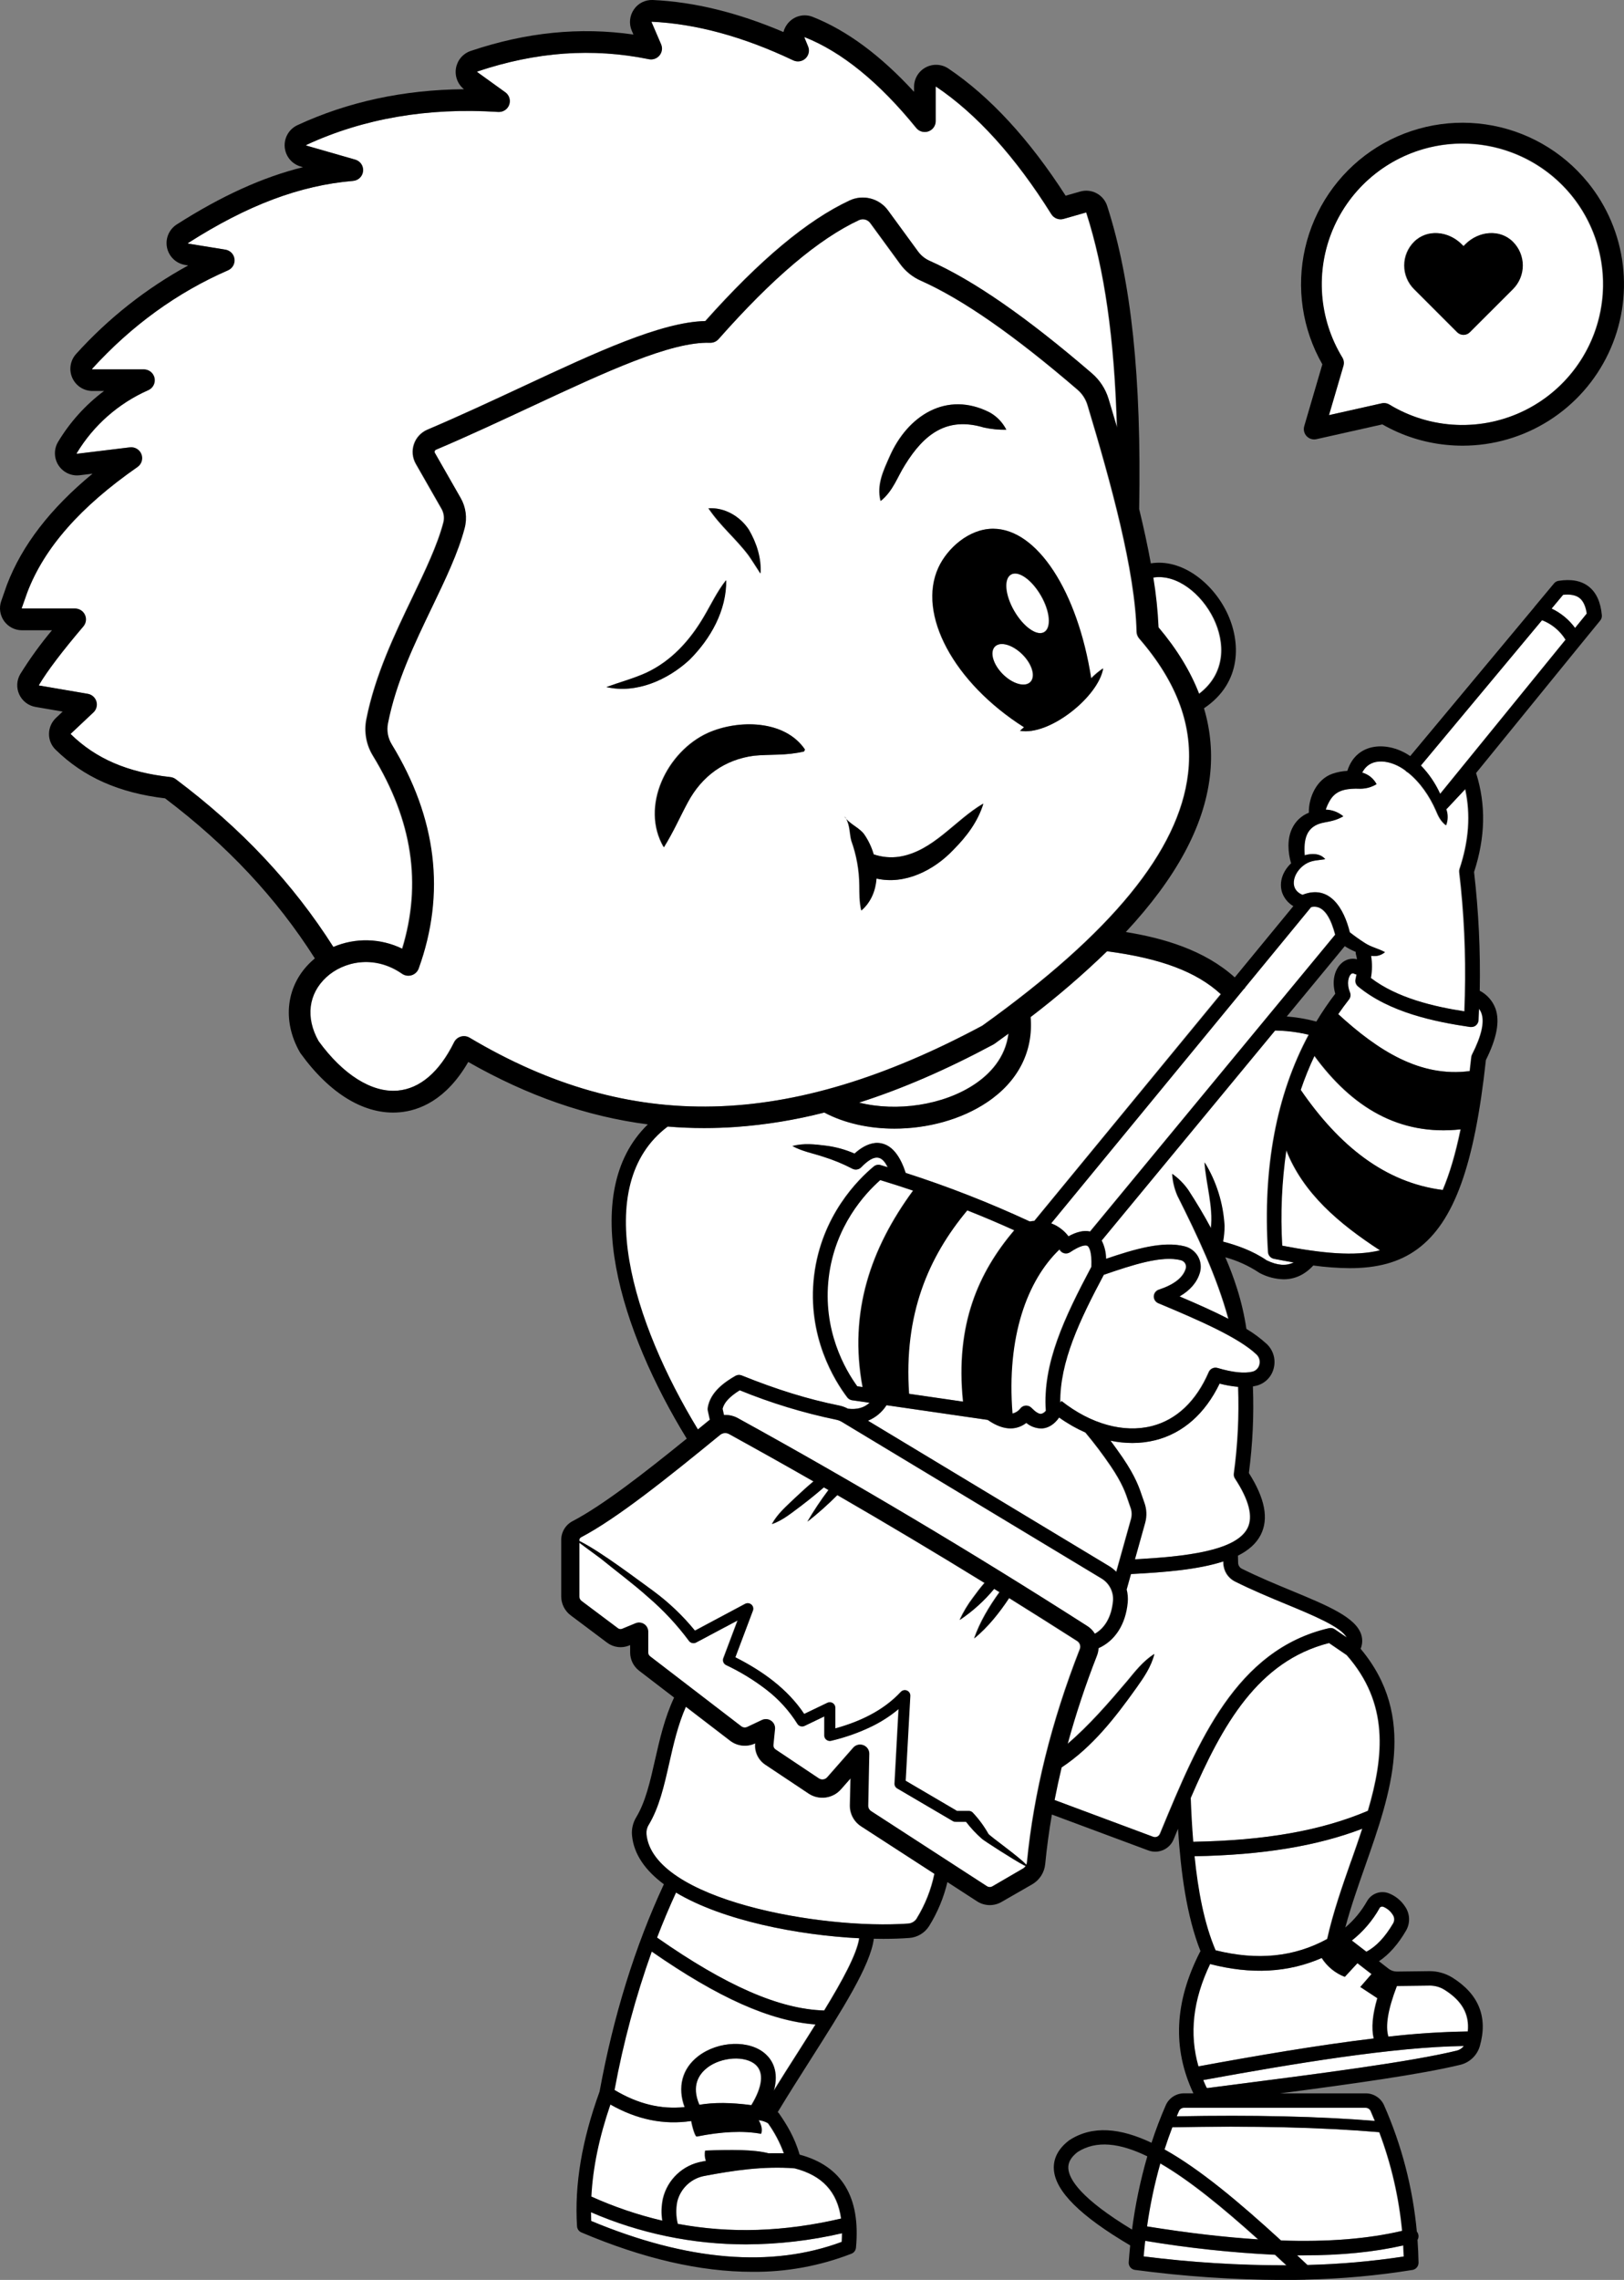 <svg width="191" height="268" viewBox="0 0 191 268" fill="none" xmlns="http://www.w3.org/2000/svg">
<rect x="0" y="0" width="191" height="268" fill="#808080" stroke="none"/>
<g clip-path="url(#clip0_1932_704)">
<path d="M184.79 22.966C187.253 25.991 188.568 29.787 188.504 33.687C188.439 37.586 186.999 41.337 184.438 44.278C181.876 47.22 178.357 49.163 174.502 49.764C170.647 50.366 166.704 49.587 163.367 47.566C163.177 47.449 162.958 47.388 162.735 47.388C162.645 47.388 162.555 47.398 162.467 47.416L156.259 48.808L157.959 43.015C158.007 42.852 158.021 42.681 157.998 42.512C157.976 42.344 157.918 42.182 157.829 42.038C155.651 38.458 154.912 34.186 155.762 30.083C156.612 25.981 158.988 22.353 162.409 19.933C165.831 17.513 170.044 16.48 174.197 17.043C178.351 17.606 182.137 19.723 184.79 22.966ZM177.883 33.989C178.249 33.624 178.539 33.19 178.738 32.713C178.936 32.235 179.038 31.723 179.038 31.206C179.038 30.689 178.936 30.177 178.738 29.7C178.539 29.223 178.249 28.789 177.883 28.423C176.347 26.885 173.858 27.162 172.314 28.698L172.078 28.934L171.841 28.698C170.302 27.162 167.816 26.885 166.27 28.423C165.904 28.789 165.614 29.223 165.416 29.7C165.218 30.178 165.116 30.689 165.116 31.206C165.116 31.723 165.218 32.235 165.416 32.712C165.614 33.19 165.904 33.624 166.27 33.989L166.507 34.226L171.341 39.058C171.438 39.155 171.552 39.232 171.678 39.284C171.805 39.337 171.94 39.364 172.077 39.364C172.213 39.364 172.348 39.337 172.475 39.284C172.601 39.232 172.715 39.155 172.812 39.058L177.646 34.226L177.883 33.989Z" fill="white"/>
<path d="M186.594 72.124L185.214 73.833C184.497 72.855 183.548 72.071 182.453 71.552L183.805 69.931C184.657 69.841 185.306 69.964 185.739 70.302C186.172 70.641 186.468 71.251 186.594 72.124Z" fill="white"/>
<path d="M184.091 75.201L169.336 93.328C168.78 92.093 168.013 90.963 167.07 89.989L181.316 72.903C182.469 73.344 183.444 74.151 184.091 75.201Z" fill="white"/>
<path d="M174.206 119.118C174.576 120.157 174.206 121.787 173.094 123.964C173.048 124.057 173.018 124.157 173.006 124.26C172.947 124.821 172.885 125.367 172.819 125.905C167.006 126.671 162.048 123.524 157.344 119.21C157.749 118.625 158.166 118.053 158.606 117.494C158.698 117.376 158.757 117.236 158.778 117.088C158.799 116.939 158.78 116.788 158.724 116.649C158.289 115.568 158.568 114.756 158.847 114.505C158.899 114.451 158.968 114.418 159.042 114.412C159.117 114.406 159.191 114.427 159.25 114.472C159.33 114.513 159.417 114.541 159.506 114.555C159.477 114.735 159.439 114.915 159.397 115.102C159.36 115.257 159.366 115.419 159.417 115.57C159.467 115.721 159.558 115.854 159.681 115.956C163.379 119.016 168.678 120.109 172.869 120.722C172.91 120.724 172.951 120.724 172.992 120.722C173.211 120.722 173.422 120.638 173.581 120.487C173.739 120.336 173.834 120.129 173.844 119.91C173.865 119.458 173.884 119.009 173.901 118.559C174.034 118.727 174.137 118.916 174.206 119.118Z" fill="white"/>
<path d="M169.852 233.902C171.91 235.189 172.8 236.768 172.592 238.801C169.464 238.848 166.342 239.052 163.235 239.411C162.851 238.157 163.18 236.197 164.232 233.457H164.255L168.065 233.41C168.696 233.398 169.317 233.569 169.852 233.902Z" fill="white"/>
<path d="M172.282 92.765C172.937 95.765 172.717 98.853 171.616 102.155C171.577 102.273 171.564 102.399 171.578 102.524C172.143 107.308 172.366 112.127 172.246 116.943V116.976C172.229 117.615 172.21 118.256 172.184 118.902C168.541 118.322 164.258 117.316 161.165 114.969C161.324 114.109 161.332 113.228 161.187 112.366L161.407 112.382C161.662 112.409 161.92 112.382 162.164 112.305C162.408 112.228 162.634 112.101 162.828 111.933C161.954 111.46 161.263 111.37 160.484 110.868C159.864 110.475 159.265 110.05 158.689 109.595C158.014 106.828 156.321 103.915 153.13 105.196C151.311 104.45 152.142 102.23 153.71 101.445C154.389 101.109 155.007 101.137 155.796 101C155.218 100.29 154.197 100.302 153.383 100.543C153.253 98.721 153.506 97.088 155.67 96.691C156.357 96.553 157.091 96.454 157.929 95.959C157.348 95.47 156.617 95.192 155.857 95.171C155.979 94.808 156.138 94.458 156.331 94.128C156.991 92.973 158.059 92.734 159.378 92.708C160.088 92.734 160.822 92.769 161.838 92.189C161.666 91.858 161.428 91.565 161.138 91.33C160.848 91.095 160.512 90.922 160.152 90.822C161.128 88.888 163.625 89.35 165.252 90.585C165.288 90.627 165.326 90.665 165.368 90.701C165.423 90.747 165.485 90.785 165.55 90.815C166.971 91.946 168.091 93.581 168.832 95.271C169.092 95.881 169.334 96.485 170.016 97.022C170.25 96.414 170.26 95.743 170.042 95.129C170.078 95.103 170.111 95.073 170.141 95.041L172.282 92.765Z" fill="white"/>
<path d="M172.128 240.507C171.92 240.781 171.624 240.975 171.289 241.056C165.815 242.386 155.088 243.765 144.715 245.1L141.966 245.455C141.942 245.456 141.918 245.45 141.897 245.437C141.877 245.425 141.86 245.406 141.85 245.384C141.713 245.093 141.587 244.804 141.469 244.516C152.152 242.561 163.891 240.611 172.128 240.507Z" fill="white"/>
<path d="M171.739 132.758C171.159 135.598 170.465 137.964 169.644 139.886C162.844 139.024 157.441 134.679 152.933 128.12C153.389 126.754 153.924 125.416 154.536 124.113C158.975 130.171 164.511 133.541 171.739 132.758Z" fill="white"/>
<path d="M164.994 263.958C165.02 264.391 165.041 264.824 165.055 265.257C161.299 265.829 157.51 266.162 153.712 266.253C153.306 265.873 152.901 265.495 152.497 265.12H153.279C157.685 265.125 161.561 264.734 164.994 263.958Z" fill="white"/>
<path d="M162.183 250.64C163.589 254.369 164.493 258.268 164.871 262.235C160.829 263.182 156.146 263.556 150.617 263.369C145.681 258.851 141.059 254.975 136.911 252.665C137.195 251.78 137.501 250.913 137.83 250.062C147.357 249.873 155.341 250.06 162.183 250.64Z" fill="white"/>
<path d="M163.767 225.073C163.871 225.216 163.932 225.386 163.943 225.562C163.953 225.739 163.913 225.915 163.827 226.069C162.879 227.692 161.824 228.819 160.659 229.425L158.949 228.106C160.263 227.066 161.361 225.78 162.183 224.32C162.225 224.244 162.291 224.184 162.371 224.15C162.451 224.116 162.54 224.11 162.624 224.133C163.097 224.314 163.498 224.644 163.767 225.073Z" fill="white"/>
<path d="M159.946 233.568L161.949 234.886C161.381 236.839 161.239 238.391 161.525 239.619C154.979 240.403 147.71 241.647 140.894 242.901C139.79 239.068 140.245 235.092 142.264 230.868C147.113 232.12 151.444 231.89 155.407 230.158C156.049 231.167 156.996 231.944 158.111 232.376L159.612 230.778L161.27 232.061L159.946 233.568Z" fill="white"/>
<path d="M161.163 248.15C161.333 248.538 161.498 248.926 161.655 249.315C155.047 248.782 147.393 248.605 138.341 248.777C138.429 248.569 138.517 248.359 138.606 248.153C138.658 248.038 138.742 247.941 138.848 247.874C138.954 247.807 139.078 247.772 139.203 247.774H160.566C160.692 247.772 160.815 247.807 160.921 247.874C161.026 247.94 161.111 248.037 161.163 248.15Z" fill="white"/>
<path d="M158.357 194.565C163.329 200.213 162.756 206.371 160.841 212.867C155.362 215.193 148.802 216.355 140.292 216.504C140.153 214.769 140.055 213.037 139.994 211.362C143.721 202.748 147.907 195.27 156.274 193.14L158.357 194.565Z" fill="white"/>
<path d="M160.183 214.968C159.771 216.22 159.328 217.484 158.88 218.755C157.825 221.758 156.735 224.86 156.061 227.927C152.159 230.057 147.838 230.483 142.918 229.257C141.566 226.095 140.851 222.191 140.446 218.203C148.451 218.056 154.803 217.018 160.183 214.968Z" fill="white"/>
<path d="M162.262 146.975C159.248 147.707 155.457 147.326 150.757 146.429C150.533 142.677 150.692 138.912 151.231 135.193C153.222 140.264 157.432 143.83 162.262 146.975Z" fill="white"/>
<path d="M158.329 192.48L156.925 191.519C156.828 191.452 156.717 191.406 156.601 191.384C156.485 191.362 156.365 191.364 156.25 191.391C145.347 193.926 140.875 204.724 136.546 215.165L136.376 215.56C136.313 215.712 136.194 215.834 136.043 215.9C135.891 215.966 135.721 215.97 135.566 215.912L123.965 211.589C124.211 210.327 124.487 209.051 124.794 207.76C128.414 205.365 131.115 201.882 133.601 198.389C134.463 197.177 135.313 195.959 135.706 194.42C134.375 195.287 133.48 196.448 132.545 197.582C130.362 200.154 128.075 202.805 125.501 204.996C126.46 201.487 127.607 198.031 128.937 194.645C129.05 194.357 129.117 194.053 129.136 193.744C131.068 192.885 132.325 190.942 132.562 188.367C132.609 187.857 132.568 187.342 132.441 186.845L132.948 185.028C136.942 184.824 140.896 184.503 143.839 183.537V183.734C143.848 184.186 143.98 184.627 144.222 185.01C144.464 185.393 144.805 185.703 145.21 185.906C147.222 186.912 149.351 187.799 151.231 188.571C154.417 189.889 157.701 191.249 158.329 192.48Z" fill="white"/>
<path d="M157.001 109.874L128.163 144.767C127.452 144.597 126.614 144.781 125.613 145.33C125.177 144.75 124.609 144.281 123.955 143.965C123.832 143.904 123.706 143.849 123.577 143.802L146.228 116.263L146.389 116.119L146.368 116.095L154.145 106.63C155.803 106.253 156.584 108.336 157.001 109.874Z" fill="white"/>
<path d="M152.576 121.359C153.011 121.43 153.447 121.517 153.878 121.621C150.09 128.687 148.472 137.259 149.093 147.179C149.105 147.367 149.179 147.545 149.303 147.687C149.427 147.829 149.595 147.925 149.779 147.962C150.577 148.118 151.349 148.263 152.102 148.39C151.209 148.828 150.187 148.743 148.937 148.154C147.279 147.013 145.411 146.372 143.801 145.946C143.915 145.332 143.972 144.708 143.972 144.084C143.821 141.443 143.017 138.881 141.632 136.627C141.803 139.161 142.674 141.833 142.378 144.36C141.552 142.817 140.65 141.317 139.705 139.864C139.191 139.135 138.556 138.499 137.828 137.983C137.88 138.874 138.088 139.75 138.443 140.569C140.789 145.255 143.048 149.985 144.436 155.038C142.745 154.165 140.787 153.294 138.675 152.397C139.923 151.675 140.721 150.74 141.057 149.621C141.151 149.3 141.18 148.962 141.141 148.629C141.103 148.297 140.997 147.975 140.832 147.684C140.666 147.393 140.443 147.138 140.177 146.934C139.911 146.731 139.606 146.583 139.281 146.5C136.724 145.839 133.362 146.838 130.029 147.972C130.024 147.223 129.847 146.485 129.51 145.816L149.91 121.131C150.803 121.139 151.694 121.215 152.576 121.359Z" fill="white"/>
<path d="M151.259 266.294C145.639 266.298 140.024 265.946 134.449 265.239C134.501 264.626 134.563 264.015 134.631 263.412C139.691 264.257 144.796 264.805 149.919 265.054C150.361 265.461 150.808 265.874 151.259 266.294Z" fill="white"/>
<path d="M147.741 159.22C147.9 159.371 148.015 159.562 148.074 159.773C148.133 159.984 148.134 160.208 148.077 160.419C148.029 160.616 147.928 160.797 147.785 160.94C147.641 161.084 147.462 161.186 147.265 161.236C146.318 161.472 144.926 161.333 143.15 160.805C142.951 160.745 142.736 160.76 142.547 160.847C142.358 160.934 142.208 161.088 142.125 161.278C140.647 164.7 138.336 166.896 135.417 167.635C132.102 168.47 128.229 167.398 124.789 164.688L124.63 164.89C124.58 160.074 126.91 155.201 129.758 149.853C133.13 148.696 136.573 147.551 138.848 148.14C138.953 148.167 139.051 148.214 139.137 148.28C139.224 148.345 139.296 148.427 139.35 148.521C139.401 148.612 139.434 148.712 139.445 148.816C139.456 148.919 139.447 149.024 139.416 149.124C139.104 150.175 138.038 151.006 136.248 151.597C136.083 151.652 135.939 151.755 135.834 151.894C135.73 152.033 135.67 152.2 135.664 152.373C135.657 152.547 135.703 152.718 135.797 152.865C135.89 153.011 136.026 153.125 136.187 153.192C141.09 155.239 145.66 157.241 147.741 159.22Z" fill="white"/>
<path d="M145.217 173.804C146.874 176.336 147.367 178.3 146.685 179.639C145.309 182.335 139.272 182.981 133.426 183.295L134.622 179.012C134.849 178.207 134.809 177.35 134.508 176.57C134.43 176.366 134.361 176.156 134.288 175.933C133.94 174.892 133.506 173.595 131.998 171.371C131.537 170.689 131.051 170.013 130.549 169.348C131.399 169.528 132.264 169.62 133.132 169.622C134.044 169.624 134.952 169.513 135.836 169.293C139.078 168.472 141.672 166.177 143.38 162.639C144.1 162.83 144.835 162.959 145.577 163.024C145.705 166.433 145.539 169.846 145.08 173.226C145.054 173.429 145.103 173.634 145.217 173.804Z" fill="white"/>
<path d="M143.534 116.858L121.612 143.516C121.427 143.526 121.244 143.549 121.062 143.584C116.319 141.38 111.443 139.473 106.463 137.872C105.924 136.215 104.901 134.222 102.912 134.353C101.948 134.45 101.134 134.999 100.459 135.604C99.398 135.137 98.275 134.825 97.125 134.677C95.79 134.511 94.483 134.355 93.155 134.715C94.339 135.361 95.591 135.569 96.825 135.985C97.995 136.35 99.129 136.819 100.215 137.386C100.378 137.47 100.563 137.5 100.744 137.472C100.925 137.443 101.092 137.358 101.221 137.228C102.879 135.507 103.722 135.888 104.361 137.209C104.082 137.124 103.802 137.036 103.52 136.953C103.386 136.912 103.244 136.906 103.106 136.933C102.969 136.961 102.84 137.022 102.732 137.112C100.907 138.622 96.576 142.896 95.717 149.936C94.848 157.111 98.153 162.348 99.614 164.269C99.75 164.446 99.949 164.563 100.17 164.596L102.23 164.894C101.572 165.493 100.746 165.713 99.671 165.59C99.343 165.414 98.991 165.287 98.626 165.213C94.973 164.48 91.341 163.358 87.186 161.685C87.066 161.636 86.936 161.615 86.807 161.624C86.678 161.633 86.552 161.672 86.44 161.737C85.188 162.461 83.49 163.63 83.201 165.486C83.185 165.591 83.189 165.699 83.213 165.803L83.45 166.889C83.393 166.931 83.334 166.974 83.279 167.019L82.039 168.034C74.422 155.565 69.254 139.343 78.464 132.426C79.884 132.545 81.316 132.604 82.759 132.604C83.988 132.604 85.224 132.561 86.466 132.476C89.987 132.223 93.477 131.654 96.896 130.777C99.263 132.038 102.166 132.67 105.133 132.67C109.004 132.67 112.986 131.617 116.043 129.558C119.687 127.109 121.477 123.578 121.143 119.56C124.29 117.157 127.294 114.573 130.14 111.819C136.457 112.643 140.676 114.224 143.534 116.858Z" fill="white"/>
<path d="M142.695 72.719C144.038 75.495 144.182 79.129 140.965 81.564C139.935 78.904 138.343 76.297 136.187 73.741C136.098 71.781 135.893 69.829 135.573 67.893C138.374 67.444 141.287 69.81 142.695 72.719Z" fill="white"/>
<path d="M136.412 254.306C139.866 256.298 143.751 259.488 147.935 263.246C143.998 262.998 139.648 262.491 134.847 261.72C135.2 259.216 135.723 256.739 136.412 254.306Z" fill="white"/>
<path d="M133.954 75.066C138.467 80.272 140.347 85.478 139.693 90.966C138.625 99.992 130.696 109.673 115.491 120.566C92.681 132.779 74.074 133.212 55.171 121.986C55.02 121.894 54.851 121.835 54.675 121.813C54.5 121.791 54.322 121.806 54.153 121.858C53.984 121.908 53.827 121.993 53.692 122.106C53.557 122.22 53.447 122.36 53.369 122.518C51.641 126.023 49.344 127.992 46.699 128.214C43.669 128.467 40.288 126.347 37.409 122.39C35.856 119.638 36.201 116.831 38.342 114.87C40.304 113.066 43.932 112.174 47.254 114.477C47.414 114.589 47.599 114.662 47.792 114.691C47.986 114.72 48.184 114.704 48.37 114.645C48.557 114.585 48.727 114.484 48.868 114.348C49.009 114.212 49.117 114.046 49.183 113.862C52.372 105.049 51.314 96.182 46.013 87.506C45.562 86.772 45.404 85.895 45.57 85.05C46.517 80.204 48.684 75.7 50.779 71.344C52.349 68.071 53.833 64.978 54.591 62.093C54.907 60.894 54.737 59.618 54.117 58.544L51.096 53.245C51.076 53.213 51.063 53.177 51.059 53.14C51.056 53.102 51.061 53.065 51.075 53.03C51.087 52.992 51.107 52.957 51.134 52.928C51.161 52.899 51.194 52.876 51.231 52.862C55.138 51.205 58.876 49.452 62.489 47.769C71.28 43.675 78.866 40.142 83.452 40.293C83.641 40.3 83.828 40.265 84.001 40.191C84.175 40.116 84.329 40.004 84.454 39.863C90.804 32.678 96.212 28.102 100.982 25.872C101.213 25.769 101.473 25.748 101.717 25.814C101.961 25.88 102.175 26.029 102.322 26.234L105.845 31.052C106.464 31.898 107.293 32.566 108.251 32.991C113.178 35.184 119.208 39.38 126.685 45.805C127.246 46.287 127.657 46.919 127.869 47.627C130.63 56.788 133.476 67.115 133.634 74.259C133.643 74.557 133.756 74.843 133.954 75.066ZM129.692 78.561C129.179 78.906 128.703 79.302 128.272 79.745C126.671 69.493 121.896 62.159 116.737 62.159H116.725C113.912 62.176 111.388 64.46 110.346 66.705C107.808 72.184 112.129 80.241 120.406 85.495C120.243 85.625 120.082 85.762 119.933 85.911C123.354 86.522 129.134 81.907 129.69 78.566L129.692 78.561ZM115.655 50.251C116.523 50.444 117.41 50.533 118.299 50.519C117.864 49.662 117.183 48.953 116.344 48.484C111.253 45.895 106.691 48.895 104.598 53.659C103.852 55.344 103.045 56.972 103.525 58.896C105.005 57.687 105.45 56.118 106.397 54.636C108.644 51.002 111.336 48.962 115.655 50.251ZM112.094 99.864C113.637 98.312 114.935 96.594 115.6 94.454C112.217 96.447 109.724 100.053 105.737 100.697C104.72 100.848 103.683 100.754 102.711 100.422C102.467 99.579 102.089 98.78 101.591 98.056C101.058 97.346 100.083 96.944 99.496 96.267C99.43 96.151 99.35 96.043 99.259 95.945C99.329 96.058 99.408 96.166 99.496 96.267C99.936 97.024 99.879 98.035 100.092 98.823C100.698 100.5 101.014 102.267 101.027 104.05C101.044 105.075 101.015 105.962 101.252 107.02C102.379 106.05 102.924 104.694 103.033 103.265C106.35 104.043 109.802 102.309 112.094 99.864ZM94.516 88.33L94.613 88.093C92.246 84.586 86.767 84.567 83.223 86.143C78.438 88.302 75.206 94.778 78.026 99.587C79.169 97.753 79.891 96.059 80.843 94.303C82.501 91.227 85.152 89.281 88.635 88.827C90.638 88.638 92.367 88.844 94.516 88.33ZM89.393 67.415C89.502 65.605 88.919 63.823 88.01 62.254C86.985 60.702 85.192 59.627 83.275 59.746C84.726 61.894 86.466 63.264 87.991 65.281C88.465 65.953 88.9 66.67 89.393 67.415ZM81.035 77.565C83.523 75.083 85.394 71.774 85.356 68.199C84.274 69.562 83.559 71.121 82.733 72.508C81.101 75.286 78.909 77.714 75.963 79.079C74.496 79.749 72.935 80.159 71.278 80.762C74.772 81.574 78.473 79.929 81.035 77.565Z" fill="white"/>
<path d="M132.92 177.174C133.088 177.616 133.111 178.1 132.986 178.556L131.25 184.763C130.999 184.512 130.718 184.292 130.415 184.107L102.031 167.003C102.929 166.636 103.69 165.999 104.209 165.181L116.126 166.908C118.186 168.347 119.665 168.02 120.66 167.256C121.137 167.659 121.736 167.89 122.36 167.912H122.53C123.274 167.855 123.951 167.422 124.517 166.622C125.487 167.316 126.525 167.909 127.616 168.392C128.672 169.653 129.664 170.966 130.587 172.327C131.965 174.358 132.356 175.529 132.669 176.471C132.756 176.717 132.825 176.949 132.92 177.174Z" fill="white"/>
<path d="M129.534 185.568C129.98 185.84 130.34 186.233 130.575 186.7C130.81 187.167 130.909 187.69 130.862 188.211C130.694 190.031 129.929 191.38 128.717 192.049C128.476 191.653 128.142 191.321 127.744 191.084C114.182 182.415 100.404 174.225 86.821 166.757C86.297 166.444 85.691 166.296 85.081 166.331L84.918 165.602C85.093 164.868 85.746 164.168 86.944 163.422C90.612 164.922 94.41 166.081 98.29 166.884C98.529 166.931 98.758 167.018 98.967 167.142L129.534 185.568Z" fill="white"/>
<path d="M131.328 50.258C130.997 49.125 130.661 47.998 130.327 46.891C129.972 45.715 129.288 44.666 128.355 43.867C120.686 37.271 114.45 32.95 109.29 30.657C108.741 30.412 108.265 30.028 107.91 29.543L104.387 24.727C103.889 24.041 103.168 23.549 102.348 23.336C101.527 23.122 100.658 23.201 99.888 23.558C94.895 25.894 89.338 30.532 82.915 37.735C77.727 37.846 70.13 41.382 61.4 45.452C57.804 47.128 54.087 48.86 50.215 50.509C49.849 50.667 49.52 50.9 49.25 51.193C48.98 51.486 48.775 51.833 48.647 52.211C48.52 52.588 48.474 52.989 48.511 53.385C48.549 53.782 48.67 54.166 48.866 54.513L51.889 59.805C52.173 60.299 52.25 60.885 52.102 61.435C51.409 64.083 49.971 67.07 48.459 70.229C46.399 74.519 44.067 79.382 43.051 84.546C42.761 86.019 43.036 87.547 43.82 88.827C48.463 96.437 49.593 103.88 47.256 111.526C45.999 110.91 44.624 110.572 43.224 110.536C41.825 110.5 40.434 110.767 39.147 111.318C34.388 103.835 28.315 97.372 20.613 91.596C20.432 91.46 20.219 91.373 19.995 91.345C14.947 90.791 11.218 89.184 8.256 86.288C8.255 86.28 8.256 86.273 8.258 86.266C8.261 86.259 8.265 86.252 8.27 86.247L10.929 83.748C11.103 83.586 11.227 83.378 11.289 83.148C11.351 82.918 11.347 82.676 11.278 82.448C11.21 82.221 11.079 82.016 10.9 81.859C10.722 81.702 10.503 81.597 10.269 81.557L4.551 80.58C4.545 80.579 4.54 80.577 4.536 80.574C4.532 80.571 4.528 80.567 4.525 80.563C4.522 80.558 4.521 80.553 4.52 80.548C4.52 80.543 4.52 80.537 4.522 80.532C5.498 78.876 7.257 76.564 9.748 73.634C9.906 73.449 10.008 73.222 10.041 72.98C10.075 72.738 10.038 72.492 9.936 72.271C9.833 72.049 9.669 71.862 9.464 71.731C9.258 71.599 9.019 71.53 8.775 71.531H2.522L2.496 71.493L3.149 69.642C5.15 64.4 9.39 59.578 16.1 54.901C16.334 54.738 16.507 54.502 16.591 54.229C16.675 53.956 16.665 53.664 16.563 53.397C16.461 53.131 16.273 52.906 16.029 52.759C15.784 52.612 15.498 52.55 15.215 52.585L8.959 53.347V53.273C10.939 49.992 13.885 47.403 17.395 45.862C17.661 45.741 17.878 45.533 18.01 45.273C18.141 45.012 18.18 44.714 18.118 44.429C18.057 44.143 17.899 43.887 17.672 43.704C17.445 43.52 17.162 43.42 16.87 43.419H10.78C10.773 43.41 10.768 43.399 10.768 43.388C10.768 43.376 10.773 43.364 10.78 43.356C15.39 38.279 20.776 34.384 26.755 31.779C27.008 31.669 27.218 31.479 27.355 31.239C27.491 30.999 27.546 30.721 27.511 30.447C27.477 30.174 27.354 29.918 27.162 29.72C26.97 29.521 26.719 29.39 26.447 29.346L22.067 28.634C22.059 28.625 22.056 28.613 22.056 28.602C22.056 28.59 22.059 28.579 22.067 28.57C29.051 24.112 35.221 21.79 41.481 21.265C41.778 21.238 42.057 21.108 42.268 20.898C42.48 20.687 42.611 20.409 42.639 20.112C42.667 19.816 42.591 19.518 42.422 19.272C42.254 19.025 42.005 18.846 41.718 18.764L35.953 17.107C35.949 17.093 35.95 17.078 35.957 17.066C35.964 17.053 35.975 17.043 35.988 17.038C42.703 13.926 50.296 12.623 58.557 13.162C58.834 13.18 59.109 13.108 59.341 12.956C59.573 12.804 59.75 12.58 59.844 12.319C59.938 12.058 59.944 11.773 59.861 11.508C59.779 11.243 59.613 11.012 59.388 10.85L56.073 8.462L56.104 8.406C63.039 6.084 69.642 5.611 76.288 6.964C76.516 7.009 76.752 6.99 76.97 6.911C77.188 6.831 77.381 6.694 77.527 6.514C77.673 6.333 77.767 6.116 77.799 5.886C77.831 5.656 77.8 5.422 77.709 5.208L76.589 2.605C76.584 2.597 76.583 2.587 76.586 2.578C76.588 2.568 76.595 2.561 76.603 2.556C81.812 2.792 87.409 4.316 93.245 7.09C93.479 7.201 93.741 7.239 93.997 7.198C94.252 7.157 94.49 7.04 94.678 6.861C94.865 6.683 94.995 6.452 95.048 6.199C95.102 5.945 95.077 5.682 94.978 5.443L94.549 4.399C94.549 4.387 94.571 4.364 94.585 4.364C98.968 6.096 103.376 9.688 107.728 15.046C107.894 15.251 108.12 15.399 108.374 15.47C108.628 15.541 108.898 15.532 109.147 15.444C109.396 15.356 109.611 15.193 109.764 14.978C109.916 14.762 109.998 14.505 109.998 14.241V10.218C109.998 10.212 109.999 10.207 110.002 10.201C110.004 10.196 110.008 10.191 110.013 10.187C110.017 10.184 110.023 10.181 110.028 10.18C110.034 10.179 110.04 10.179 110.046 10.18C114.838 13.401 119.405 18.446 123.619 25.184C123.766 25.419 123.986 25.6 124.244 25.7C124.503 25.799 124.788 25.811 125.054 25.735L127.682 24.983C127.693 24.98 127.703 24.982 127.712 24.988C127.721 24.994 127.727 25.003 127.73 25.013C129.865 31.649 131.042 39.813 131.328 50.258Z" fill="white"/>
<path d="M127.898 146.483C128.047 146.609 128.404 147.105 128.326 148.921C125.158 154.863 122.585 160.256 122.966 165.824C122.829 166.012 122.629 166.144 122.402 166.196C122.123 166.219 121.716 165.959 121.256 165.486C121.177 165.403 121.082 165.338 120.976 165.293C120.871 165.248 120.758 165.225 120.643 165.225H120.619C120.5 165.228 120.383 165.256 120.276 165.308C120.169 165.359 120.074 165.433 119.997 165.524C119.758 165.845 119.412 166.071 119.021 166.16C118.297 157.132 120.75 150.506 124.564 146.871C124.617 146.981 124.693 147.079 124.787 147.157C124.881 147.235 124.99 147.292 125.108 147.324C125.226 147.356 125.35 147.362 125.47 147.342C125.591 147.322 125.706 147.276 125.807 147.207C126.943 146.445 127.611 146.322 127.855 146.459L127.898 146.483Z" fill="white"/>
<path d="M126.624 192.896C126.785 192.993 126.906 193.144 126.966 193.322C127.026 193.501 127.02 193.694 126.95 193.869C123.624 202.369 121.536 210.791 120.75 218.896C120.737 219.004 120.708 219.109 120.664 219.209L120.629 219.168C119.859 218.29 116.341 215.81 116.187 215.552C115.675 214.648 115.056 213.808 114.343 213.051C114.284 212.993 114.214 212.947 114.137 212.915C114.06 212.884 113.978 212.868 113.895 212.869H112.513L106.463 209.319L107.017 199.354C107.026 199.222 106.993 199.091 106.924 198.979C106.854 198.866 106.752 198.778 106.631 198.726C106.509 198.674 106.374 198.661 106.245 198.689C106.116 198.717 105.999 198.784 105.909 198.881C103.873 201.077 101.077 202.385 98.195 203.176V200.741C98.195 200.633 98.168 200.527 98.115 200.432C98.063 200.338 97.987 200.258 97.896 200.2C97.805 200.143 97.7 200.109 97.592 200.103C97.485 200.096 97.377 200.117 97.279 200.163L94.537 201.479C92.565 198.512 89.582 196.398 86.44 194.818L88.498 189.316C88.541 189.194 88.547 189.062 88.515 188.937C88.483 188.812 88.414 188.7 88.317 188.615C88.22 188.529 88.099 188.475 87.971 188.459C87.843 188.443 87.713 188.466 87.598 188.525L81.683 191.682C80.263 189.93 78.627 188.364 76.813 187.023C75.056 185.754 70.693 182.427 68.171 181.161L68.086 181.121V181.033C68.087 180.967 68.105 180.901 68.14 180.845C68.174 180.788 68.224 180.742 68.283 180.711C72.53 178.48 78.447 173.74 84.643 168.668C84.8 168.542 84.993 168.468 85.195 168.456C85.397 168.445 85.597 168.497 85.768 168.604C89.046 170.408 92.334 172.252 95.631 174.137C94.874 174.771 94.147 175.436 93.427 176.116C92.452 177.062 91.415 177.921 90.745 179.159C92.075 178.686 93.079 177.812 94.182 177.003C95.094 176.307 95.991 175.583 96.848 174.835L97.398 175.15C96.499 176.341 95.671 177.584 94.919 178.872C96.15 177.901 97.321 176.855 98.425 175.742C104.197 179.074 109.97 182.517 115.742 186.071C115.269 186.615 114.838 187.188 114.411 187.77C113.784 188.595 113.249 189.486 112.818 190.428C114.338 189.408 115.702 188.174 116.869 186.765L117.504 187.157C116.289 188.842 115.205 190.638 114.523 192.6C116.152 191.256 117.466 189.595 118.631 187.846C121.298 189.514 123.963 191.197 126.624 192.896Z" fill="white"/>
<path d="M122.388 70.007C123.465 71.876 123.633 73.793 122.764 74.3C121.896 74.806 120.314 73.694 119.234 71.827C118.155 69.96 117.987 68.04 118.858 67.536C119.729 67.032 121.308 68.14 122.388 70.007Z" fill="white"/>
<path d="M121.138 80.172C121.778 79.532 121.362 78.079 120.209 76.927C119.056 75.775 117.602 75.359 116.962 75.998C116.323 76.638 116.739 78.091 117.892 79.243C119.045 80.395 120.498 80.811 121.138 80.172Z" fill="white"/>
<path d="M120.423 219.28L120.582 219.358C120.502 219.478 120.395 219.579 120.269 219.651L116.677 221.736C116.576 221.794 116.461 221.824 116.345 221.821C116.228 221.818 116.115 221.783 116.017 221.719L102.405 212.9C102.295 212.829 102.205 212.732 102.144 212.617C102.082 212.501 102.052 212.372 102.055 212.242L102.176 206.16C102.18 205.942 102.118 205.727 101.996 205.546C101.874 205.365 101.7 205.225 101.496 205.147C101.374 205.1 101.244 205.075 101.112 205.074C100.961 205.074 100.811 205.106 100.672 205.169C100.534 205.231 100.41 205.322 100.31 205.436L97.249 208.922C97.125 209.059 96.957 209.148 96.773 209.172C96.59 209.196 96.404 209.153 96.249 209.052L91.154 205.644C91.068 205.587 90.999 205.507 90.954 205.413C90.91 205.319 90.892 205.215 90.903 205.112L91.088 203.249C91.106 203.062 91.075 202.873 90.996 202.702C90.918 202.53 90.795 202.383 90.641 202.274C90.487 202.166 90.307 202.1 90.119 202.084C89.932 202.068 89.743 202.102 89.573 202.182L87.844 202.998C87.73 203.052 87.604 203.073 87.478 203.06C87.353 203.046 87.234 202.999 87.134 202.923L76.406 194.692C76.339 194.64 76.284 194.574 76.246 194.497C76.208 194.421 76.189 194.337 76.188 194.252V191.793C76.188 191.618 76.144 191.446 76.062 191.292C75.979 191.138 75.86 191.006 75.714 190.909C75.569 190.812 75.402 190.752 75.227 190.734C75.053 190.717 74.878 190.742 74.716 190.809L73.122 191.467C73.042 191.499 72.955 191.51 72.87 191.499C72.785 191.487 72.704 191.454 72.635 191.403L68.344 188.187C68.265 188.127 68.201 188.051 68.157 187.962C68.112 187.874 68.089 187.777 68.089 187.678V181.336L70.657 183.229C72.511 184.746 74.446 186.168 76.226 187.763C78.004 189.289 79.606 191.008 81.002 192.889C81.094 193.011 81.226 193.096 81.375 193.13C81.525 193.163 81.681 193.142 81.816 193.071L86.713 190.468L85.036 194.919C84.981 195.069 84.983 195.234 85.043 195.381C85.102 195.529 85.215 195.65 85.358 195.719C87.036 196.511 88.623 197.481 90.094 198.611C91.543 199.723 92.781 201.085 93.749 202.634C93.834 202.768 93.964 202.866 94.116 202.909C94.268 202.953 94.431 202.939 94.573 202.871L96.91 201.749V203.999C96.91 204.096 96.932 204.191 96.974 204.278C97.017 204.365 97.078 204.441 97.154 204.5C97.23 204.56 97.318 204.602 97.412 204.622C97.507 204.643 97.605 204.642 97.698 204.619C99.393 204.224 101.037 203.637 102.599 202.871C103.689 202.328 104.712 201.66 105.647 200.88L105.173 209.636C105.166 209.754 105.192 209.87 105.248 209.974C105.303 210.077 105.386 210.164 105.488 210.223L112.023 214.057C112.12 214.115 112.231 214.145 112.345 214.144H113.58C114.139 214.873 114.768 215.545 115.458 216.151C115.666 216.362 119.23 218.66 120.423 219.28Z" fill="white"/>
<path d="M116.914 122.693C117.476 122.291 118.029 121.889 118.572 121.489C118.212 124.381 116.329 126.278 114.622 127.426C110.893 129.937 105.389 130.713 100.987 129.608C106.033 127.999 111.27 125.729 116.772 122.781C116.822 122.752 116.869 122.724 116.914 122.693Z" fill="white"/>
<path d="M113.713 142.278C115.607 143.026 117.451 143.807 119.244 144.623C115.067 149.559 112.293 155.653 113.228 164.766L106.861 163.843C106.21 154.501 109.125 147.775 113.713 142.278Z" fill="white"/>
<path d="M101.245 214.682L109.859 220.26C109.479 222.117 108.777 223.892 107.782 225.506C107.673 225.68 107.524 225.825 107.348 225.93C107.172 226.035 106.973 226.098 106.769 226.112C96.588 226.85 76.7 223.338 75.968 215.602C75.936 215.227 76.024 214.851 76.219 214.528C77.469 212.462 78.037 209.94 78.641 207.27C79.145 205.041 79.666 202.75 80.611 200.616L85.834 204.62C86.245 204.937 86.736 205.135 87.253 205.19C87.769 205.246 88.291 205.157 88.76 204.934H88.784C88.737 205.419 88.822 205.908 89.03 206.349C89.239 206.789 89.563 207.165 89.968 207.436L95.063 210.832C95.648 211.221 96.354 211.385 97.051 211.293C97.748 211.201 98.387 210.86 98.851 210.332L99.99 209.038L99.914 212.195C99.904 212.689 100.021 213.177 100.254 213.612C100.487 214.048 100.828 214.416 101.245 214.682Z" fill="white"/>
<path d="M103.478 138.719C104.782 139.116 106.072 139.53 107.349 139.959C102.377 146.729 99.772 154.231 101.408 163.053L100.767 162.961C99.346 161.013 96.654 156.377 97.412 150.142C97.973 145.722 100.13 141.66 103.478 138.719Z" fill="white"/>
<path d="M101.015 227.839C100.743 229.695 99.031 232.837 96.896 236.33C91.64 236.183 85.356 233.445 77.221 227.757C77.914 225.944 78.657 224.178 79.451 222.46C84.951 225.759 93.804 227.477 101.015 227.839Z" fill="white"/>
<path d="M98.991 262.515C98.991 262.844 98.979 263.185 98.956 263.535C90.697 266.611 80.784 265.795 69.474 261.076C69.46 260.733 69.45 260.39 69.448 260.042C75.207 262.543 81.42 263.832 87.7 263.828C91.501 263.815 95.288 263.374 98.991 262.515Z" fill="white"/>
<path d="M93.425 254.893C96.661 255.721 98.444 257.628 98.882 260.792C92.182 262.359 85.818 262.569 79.657 261.417C79.443 260.558 79.422 259.662 79.598 258.795C79.788 258.03 80.198 257.337 80.776 256.801C81.354 256.265 82.076 255.908 82.853 255.775C86.028 255.172 89.764 254.597 93.425 254.893Z" fill="white"/>
<path d="M95.873 237.984C95.186 239.082 94.474 240.199 93.768 241.309C92.821 242.778 91.874 244.281 90.953 245.77C91.592 243.484 90.737 242.154 90.006 241.482C88.159 239.768 84.447 239.879 82.062 241.718C80.18 243.174 79.621 245.353 80.474 247.691C77.685 247.985 74.969 247.322 72.215 245.68C73.236 240.144 74.701 234.699 76.598 229.398C84.473 234.865 90.524 237.565 95.873 237.984Z" fill="white"/>
<path d="M92.151 253.12C91.542 253.103 90.934 253.12 90.328 253.12C88.64 252.675 85.893 252.684 82.891 252.805C82.815 253.208 82.845 253.624 82.979 254.012L82.534 254.095C81.43 254.291 80.407 254.804 79.591 255.571C78.774 256.338 78.199 257.327 77.936 258.416C77.749 259.279 77.722 260.168 77.857 261.04C74.982 260.367 72.179 259.416 69.488 258.201C69.665 254.809 70.409 251.234 71.732 247.376C74.881 249.163 78.014 249.802 81.26 249.322C81.385 250.088 81.733 251.182 81.899 251.149C84.814 250.564 87.359 250.439 89.461 250.827C89.632 250.325 89.497 249.786 89.172 249.229C89.567 249.263 89.949 249.385 90.29 249.587C91.069 250.674 91.696 251.862 92.151 253.12Z" fill="white"/>
<path d="M88.853 242.731C89.831 243.637 89.641 245.306 88.327 247.464C85.893 247.142 83.919 247.13 82.2 247.421C81.231 245.192 82.134 243.836 83.114 243.079C84.795 241.773 87.638 241.614 88.853 242.731Z" fill="white"/>
<path d="M186.738 21.433C189.002 24.214 190.432 27.579 190.862 31.138C191.291 34.698 190.704 38.306 189.166 41.545C187.629 44.785 185.205 47.523 182.175 49.442C179.146 51.361 175.634 52.384 172.047 52.391C171.387 52.391 170.728 52.358 170.072 52.291C167.434 52.026 164.881 51.206 162.581 49.887L154.827 51.624C154.62 51.671 154.405 51.662 154.203 51.6C154 51.538 153.818 51.424 153.673 51.27C153.528 51.115 153.426 50.926 153.376 50.72C153.327 50.514 153.333 50.299 153.392 50.095L155.523 42.826C153.156 38.689 152.432 33.814 153.496 29.169C154.56 24.523 157.334 20.448 161.266 17.753C165.198 15.058 170.001 13.94 174.72 14.622C179.439 15.304 183.728 17.735 186.736 21.433H186.738ZM188.478 35.102C188.748 32.489 188.391 29.849 187.437 27.401C186.483 24.954 184.96 22.768 182.993 21.026C181.026 19.283 178.673 18.033 176.127 17.38C173.582 16.727 170.917 16.689 168.354 17.269C165.791 17.849 163.403 19.031 161.387 20.717C159.371 22.403 157.786 24.544 156.763 26.963C155.74 29.383 155.307 32.011 155.502 34.631C155.696 37.251 156.512 39.786 157.881 42.028C157.97 42.173 158.026 42.335 158.049 42.503C158.071 42.672 158.057 42.843 158.009 43.006L156.309 48.799L162.52 47.407C162.607 47.388 162.696 47.379 162.785 47.379C163.008 47.378 163.227 47.439 163.417 47.556C165.805 49.005 168.521 49.826 171.312 49.944C174.103 50.061 176.878 49.471 179.38 48.228C181.881 46.985 184.027 45.129 185.618 42.834C187.209 40.539 188.193 37.879 188.478 35.102Z" fill="black"/>
<path d="M188.393 72.307C188.254 70.764 187.733 69.635 186.85 68.947C185.966 68.258 184.78 68.043 183.298 68.277C183.094 68.309 182.908 68.414 182.775 68.573L180.457 71.353C180.457 71.353 180.457 71.353 180.457 71.365L165.856 88.877C163.31 87.116 159.548 87.171 158.461 90.616C157.87 90.645 157.286 90.756 156.726 90.947C154.865 91.582 153.897 93.711 153.935 95.534C153.057 95.88 152.347 96.551 151.953 97.408C151.361 98.653 151.479 100.21 151.834 101.445H151.887C150.925 102.323 150.364 103.648 150.797 104.94C151.038 105.602 151.502 106.159 152.109 106.516L145.222 114.891C141.616 111.642 136.786 110.272 132.41 109.557C138.329 103.203 141.599 97.152 142.295 91.276C142.616 88.585 142.38 85.856 141.602 83.259C146.119 80.232 145.934 75.381 144.294 71.985C142.586 68.457 138.95 65.636 135.351 66.223C134.977 64.162 134.508 62.013 133.978 59.833C134.257 44.35 133.061 33.036 130.22 24.221C130.017 23.577 129.57 23.039 128.975 22.721C128.38 22.402 127.684 22.329 127.036 22.517L125.329 23.004C121.067 16.378 116.424 11.338 111.528 8.048C111.137 7.79 110.683 7.641 110.215 7.62C109.747 7.598 109.282 7.704 108.869 7.925C108.456 8.147 108.111 8.476 107.87 8.879C107.63 9.281 107.503 9.74 107.503 10.209V10.796C103.596 6.536 99.602 3.573 95.596 1.99C95.126 1.799 94.609 1.753 94.113 1.859C93.616 1.964 93.163 2.216 92.811 2.582C92.487 2.91 92.256 3.318 92.141 3.765C86.802 1.486 81.646 0.223 76.785 8.8586e-05C76.35 -0.021 75.917 0.07 75.526 0.263C75.136 0.457 74.803 0.748 74.557 1.108C74.305 1.469 74.149 1.888 74.105 2.326C74.06 2.765 74.129 3.207 74.304 3.611L74.496 4.059C68.188 3.159 61.904 3.786 55.348 5.992C54.907 6.143 54.515 6.411 54.212 6.766C53.909 7.121 53.708 7.55 53.628 8.01C53.548 8.469 53.594 8.942 53.759 9.378C53.925 9.814 54.205 10.197 54.569 10.488C47.492 10.545 40.915 11.963 34.972 14.717C34.495 14.942 34.097 15.306 33.831 15.762C33.565 16.218 33.444 16.744 33.484 17.27C33.525 17.796 33.724 18.297 34.055 18.708C34.387 19.118 34.836 19.418 35.342 19.568L35.635 19.651C30.855 20.834 26.013 23.049 20.755 26.405C20.321 26.692 19.983 27.103 19.785 27.584C19.587 28.065 19.537 28.594 19.643 29.104C19.749 29.613 20.005 30.079 20.378 30.442C20.752 30.804 21.225 31.047 21.737 31.138L22.133 31.204C17.182 33.91 12.723 37.43 8.943 41.616C8.607 41.989 8.387 42.451 8.308 42.946C8.229 43.441 8.295 43.948 8.498 44.407C8.7 44.866 9.031 45.256 9.45 45.531C9.869 45.807 10.359 45.955 10.86 45.959H12.236C10.066 47.583 8.232 49.612 6.835 51.934C6.584 52.35 6.454 52.828 6.46 53.315C6.467 53.801 6.609 54.276 6.872 54.685C7.134 55.094 7.506 55.422 7.945 55.631C8.384 55.84 8.874 55.922 9.357 55.867L10.882 55.68C5.91 59.786 2.595 64.084 0.812 68.748L0.147 70.646C0.009 71.035 -0.033 71.452 0.024 71.861C0.081 72.27 0.236 72.659 0.474 72.997C0.713 73.334 1.029 73.609 1.396 73.799C1.763 73.989 2.17 74.088 2.583 74.089H6.111C4.751 75.714 3.506 77.432 2.387 79.231C2.173 79.592 2.05 80 2.03 80.419C2.009 80.838 2.09 81.256 2.267 81.637C2.443 82.018 2.71 82.35 3.043 82.605C3.377 82.86 3.767 83.03 4.181 83.1L7.37 83.647L6.582 84.39C6.327 84.63 6.122 84.92 5.981 85.241C5.841 85.562 5.766 85.909 5.763 86.259C5.758 86.605 5.823 86.947 5.955 87.266C6.087 87.585 6.282 87.874 6.53 88.115C9.852 91.364 13.969 93.191 19.415 93.846C26.726 99.374 32.501 105.541 37.03 112.659C36.907 112.764 36.793 112.865 36.665 112.977C33.661 115.733 33.114 119.946 35.278 123.711C35.3 123.749 35.324 123.787 35.351 123.822C38.825 128.628 42.951 131.092 46.967 130.751C49.268 130.559 52.46 129.35 55.071 124.835C62.061 128.82 69.04 131.248 76.193 132.171C67.833 140.269 73.073 156.585 80.767 169.109C75.618 173.283 70.835 176.982 67.341 178.811C66.937 179.021 66.599 179.338 66.364 179.727C66.128 180.116 66.004 180.562 66.005 181.017V187.662C66.006 188.091 66.107 188.515 66.299 188.899C66.491 189.283 66.77 189.618 67.113 189.877L71.413 193.102C71.777 193.375 72.206 193.548 72.657 193.606C73.109 193.663 73.567 193.603 73.989 193.431L74.112 193.379V194.257C74.113 194.669 74.209 195.074 74.391 195.444C74.573 195.813 74.837 196.135 75.163 196.387L79.281 199.546C78.161 201.936 77.59 204.449 77.036 206.882C76.465 209.414 75.923 211.806 74.817 213.636C74.435 214.271 74.264 215.011 74.33 215.749C74.538 217.992 75.933 219.9 78.078 221.492C74.683 228.786 72.14 236.983 70.515 245.867C68.425 251.627 67.558 256.804 67.864 261.691C67.873 261.849 67.926 262 68.017 262.129C68.109 262.258 68.234 262.359 68.38 262.42C75.627 265.496 82.349 267.051 88.484 267.051C92.469 267.087 96.424 266.364 100.139 264.921C100.285 264.864 100.412 264.767 100.506 264.641C100.6 264.516 100.657 264.367 100.672 264.211C101.231 258.274 99.015 254.599 94.043 253.274C93.437 251.177 92.49 249.693 91.639 248.456C91.591 248.388 91.534 248.328 91.469 248.276C92.677 246.276 93.986 244.217 95.257 242.218C99.046 236.257 102.382 231.029 102.77 227.896C103.153 227.896 103.532 227.91 103.902 227.91C104.981 227.91 106.004 227.875 106.939 227.806C107.411 227.772 107.868 227.627 108.273 227.384C108.678 227.141 109.021 226.807 109.274 226.407C110.265 224.812 110.992 223.066 111.426 221.239L114.909 223.497C115.336 223.775 115.832 223.93 116.343 223.943C116.853 223.956 117.356 223.827 117.797 223.57L121.401 221.499C121.826 221.252 122.187 220.907 122.452 220.492C122.718 220.078 122.881 219.606 122.928 219.116C123.114 217.195 123.376 215.255 123.714 213.297L135.041 217.512C135.611 217.728 136.242 217.714 136.802 217.471C137.361 217.228 137.803 216.777 138.033 216.213L138.197 215.815C138.313 215.534 138.434 215.252 138.545 214.973C138.869 219.987 139.539 225.184 141.19 229.356C141.166 229.389 141.145 229.424 141.126 229.46C138.126 235.348 137.872 240.779 140.354 246.068H139.265C138.807 246.066 138.359 246.199 137.975 246.448C137.591 246.698 137.289 247.054 137.105 247.474C136.485 248.893 135.927 250.362 135.431 251.88C131.766 250.148 128.511 249.807 125.786 251.565L125.729 251.603C124.462 252.571 123.861 253.733 123.946 255.018C124.109 257.564 127.048 260.487 132.922 263.944C132.854 264.6 132.796 265.259 132.749 265.92C132.733 266.137 132.8 266.352 132.938 266.521C133.076 266.69 133.274 266.799 133.49 266.826C139.229 267.588 145.011 267.983 150.8 268.01C151.664 268.01 152.519 268.01 153.366 267.979H153.454C153.495 267.978 153.536 267.974 153.577 267.967C157.781 267.877 161.974 267.496 166.126 266.829C166.327 266.794 166.509 266.688 166.639 266.531C166.769 266.374 166.839 266.176 166.836 265.972C166.82 265.078 166.78 264.187 166.715 263.3C166.773 263.203 166.811 263.096 166.827 262.984C166.843 262.872 166.836 262.759 166.807 262.65C166.776 262.527 166.717 262.412 166.635 262.316C166.16 257.191 164.858 252.177 162.78 247.469C162.595 247.052 162.293 246.699 161.91 246.451C161.528 246.203 161.081 246.071 160.626 246.073H150.563C159.087 244.96 167.167 243.827 171.737 242.717C172.281 242.587 172.781 242.315 173.186 241.928C173.591 241.542 173.887 241.056 174.043 240.519C175.016 237.123 173.929 234.411 170.813 232.461C169.998 231.96 169.059 231.699 168.103 231.706L164.291 231.753C163.939 231.754 163.597 231.639 163.318 231.427L162.183 230.542C163.367 229.749 164.445 228.535 165.377 226.923C165.625 226.488 165.744 225.991 165.72 225.491C165.695 224.99 165.529 224.507 165.24 224.098C164.766 223.373 164.07 222.821 163.256 222.524C162.798 222.372 162.301 222.383 161.851 222.555C161.4 222.728 161.023 223.051 160.784 223.471C160.121 224.649 159.254 225.701 158.222 226.575C158.866 224.162 159.726 221.715 160.564 219.332C163.592 210.711 166.72 201.801 160.024 193.814C160.243 193.288 160.27 192.702 160.1 192.158C159.468 190.12 156.155 188.748 151.965 187.011C150.021 186.209 148.013 185.376 146.046 184.396C145.918 184.331 145.811 184.232 145.735 184.11C145.66 183.988 145.619 183.848 145.617 183.705L145.596 182.867C146.813 182.254 147.743 181.462 148.271 180.427C149.237 178.534 148.783 176.151 146.881 173.151C147.327 169.778 147.485 166.374 147.355 162.975C147.495 162.951 147.63 162.923 147.757 162.892C148.251 162.77 148.701 162.516 149.061 162.157C149.421 161.798 149.675 161.347 149.798 160.855C149.932 160.348 149.928 159.815 149.786 159.311C149.643 158.807 149.368 158.35 148.989 157.989C148.252 157.315 147.448 156.719 146.59 156.209C146.35 154.605 145.984 153.023 145.494 151.476C145.099 150.225 144.637 148.996 144.111 147.794C145.524 148.181 146.866 148.792 148.086 149.602C148.123 149.628 148.162 149.651 148.202 149.671C149.061 150.114 150.009 150.357 150.975 150.381C152.289 150.381 153.466 149.836 154.458 148.757C155.878 148.954 157.309 149.059 158.743 149.072C161.892 149.072 164.513 148.438 166.708 146.824C171.001 143.662 173.411 137.013 174.758 124.603C176.046 122.026 176.415 120.045 175.885 118.554C175.548 117.651 174.889 116.904 174.033 116.458C174.126 111.799 173.903 107.139 173.366 102.51C174.696 98.413 174.786 94.606 173.603 90.869L185.839 75.835L188.206 72.939C188.278 72.851 188.331 72.75 188.363 72.641C188.395 72.533 188.405 72.419 188.393 72.307ZM153.781 101.44C154.458 101.104 155.078 101.133 155.867 100.995C155.286 100.285 154.268 100.297 153.454 100.539C153.321 98.716 153.577 97.084 155.739 96.686C156.425 96.549 157.159 96.449 157.997 95.955C157.417 95.465 156.687 95.187 155.928 95.167C156.049 94.803 156.208 94.453 156.402 94.123C157.06 92.968 158.13 92.729 159.446 92.703C160.157 92.729 160.893 92.765 161.909 92.185C161.737 91.853 161.498 91.56 161.208 91.325C160.917 91.089 160.581 90.917 160.221 90.817C161.198 88.884 163.696 89.345 165.323 90.581C165.357 90.623 165.395 90.662 165.437 90.697C165.492 90.743 165.553 90.781 165.619 90.81C167.039 91.941 168.159 93.576 168.9 95.266C169.163 95.877 169.402 96.48 170.084 97.017C170.319 96.409 170.327 95.738 170.108 95.124C170.144 95.096 170.178 95.066 170.21 95.034L172.357 92.743C173.013 95.744 172.793 98.832 171.689 102.134C171.651 102.253 171.638 102.378 171.652 102.503C172.218 107.287 172.441 112.105 172.319 116.921V116.955C172.303 117.594 172.284 118.235 172.258 118.881C168.602 118.322 164.314 117.307 161.236 114.96C161.395 114.1 161.402 113.219 161.258 112.357L161.478 112.373C161.733 112.399 161.99 112.373 162.235 112.295C162.479 112.218 162.705 112.091 162.898 111.924C162.025 111.45 161.331 111.36 160.552 110.859C159.933 110.465 159.334 110.04 158.757 109.585C158.085 106.819 156.39 103.906 153.201 105.186C151.38 104.446 152.213 102.231 153.781 101.44ZM157.041 116.81C156.239 117.86 155.496 118.953 154.815 120.085C154.188 119.917 153.551 119.78 152.921 119.676C152.398 119.591 151.868 119.527 151.337 119.487L158.158 111.223C158.566 111.485 158.997 111.709 159.446 111.893C159.439 111.991 159.447 112.089 159.472 112.184C159.526 112.373 159.568 112.565 159.596 112.759C159.276 112.677 158.94 112.678 158.621 112.761C158.301 112.844 158.008 113.006 157.768 113.232C156.904 114.03 156.636 115.419 157.041 116.81ZM146.292 116.264L146.453 116.119L146.429 116.096L154.209 106.63C155.867 106.237 156.646 108.329 157.05 109.867L128.224 144.767C127.514 144.597 126.676 144.782 125.677 145.331C125.24 144.751 124.672 144.283 124.019 143.965C123.895 143.904 123.768 143.85 123.638 143.802L146.292 116.264ZM130.476 184.11L102.093 167.003C102.99 166.636 103.752 165.999 104.271 165.18L116.187 166.908C118.247 168.347 119.727 168.02 120.721 167.256C121.199 167.659 121.799 167.89 122.424 167.911H122.594C123.338 167.854 124.015 167.421 124.578 166.622C125.551 167.318 126.591 167.913 127.685 168.399C128.743 169.665 129.742 170.988 130.656 172.334C132.032 174.365 132.422 175.536 132.737 176.478C132.82 176.714 132.896 176.951 132.974 177.188C133.142 177.63 133.165 178.114 133.04 178.57L131.305 184.777C131.056 184.522 130.778 184.298 130.476 184.11ZM130.926 188.213C130.758 190.033 129.979 191.382 128.778 192.051C128.539 191.654 128.205 191.322 127.805 191.086C114.243 182.415 100.466 174.225 86.892 166.756C86.368 166.444 85.762 166.296 85.152 166.33L84.989 165.602C85.166 164.868 85.817 164.168 87.018 163.422C90.685 164.922 94.483 166.081 98.364 166.884C98.6 166.931 98.827 167.019 99.034 167.142L129.607 185.567C130.052 185.841 130.412 186.233 130.646 186.7C130.88 187.167 130.978 187.691 130.931 188.211L130.926 188.213ZM101.472 163.048L100.831 162.956C99.41 161.008 96.718 156.372 97.473 150.137C98.205 144.114 101.735 140.307 103.539 138.714C104.846 139.112 106.137 139.525 107.41 139.954C102.445 146.72 99.834 154.231 101.472 163.048ZM113.289 164.762L106.923 163.839C106.274 154.496 109.186 147.77 113.775 142.273C115.669 143.021 117.513 143.803 119.308 144.618C115.129 149.559 112.356 155.653 113.289 164.766V164.762ZM123.027 165.829C122.892 166.018 122.691 166.15 122.464 166.2C122.184 166.224 121.777 165.964 121.32 165.49C121.241 165.408 121.145 165.343 121.04 165.298C120.935 165.254 120.821 165.23 120.707 165.23H120.681C120.562 165.233 120.445 165.262 120.338 165.313C120.231 165.364 120.135 165.438 120.058 165.528C119.82 165.849 119.475 166.075 119.085 166.165C118.361 157.123 120.821 150.494 124.626 146.857C124.679 146.967 124.755 147.065 124.849 147.143C124.943 147.221 125.053 147.278 125.171 147.31C125.289 147.342 125.413 147.348 125.534 147.328C125.655 147.307 125.77 147.262 125.871 147.193C127.007 146.431 127.673 146.308 127.917 146.445L127.95 146.471C128.099 146.597 128.454 147.094 128.376 148.909C125.222 154.872 122.644 160.265 123.027 165.834V165.829ZM142.769 72.719C144.114 75.495 144.258 79.129 141.04 81.564C140.011 78.904 138.418 76.297 136.26 73.741C136.173 71.781 135.968 69.829 135.647 67.893C138.438 67.444 141.348 69.81 142.769 72.719ZM20.684 91.596C20.501 91.458 20.284 91.371 20.056 91.345C15.011 90.791 11.279 89.184 8.32 86.288C8.319 86.28 8.319 86.273 8.322 86.266C8.324 86.259 8.329 86.253 8.334 86.248L10.991 83.749C11.164 83.586 11.289 83.378 11.35 83.148C11.412 82.918 11.408 82.676 11.34 82.448C11.271 82.221 11.14 82.017 10.962 81.859C10.783 81.702 10.565 81.597 10.33 81.557L4.615 80.58C4.609 80.579 4.604 80.578 4.599 80.575C4.594 80.572 4.59 80.569 4.587 80.564C4.584 80.559 4.583 80.554 4.582 80.549C4.581 80.543 4.582 80.538 4.584 80.533C5.562 78.876 7.321 76.564 9.812 73.634C9.969 73.448 10.07 73.221 10.103 72.98C10.136 72.738 10.098 72.492 9.996 72.271C9.893 72.05 9.73 71.863 9.524 71.732C9.319 71.6 9.08 71.531 8.836 71.531H2.583L2.559 71.493L3.213 69.642C5.209 64.401 9.452 59.578 16.171 54.902C16.407 54.74 16.581 54.503 16.667 54.23C16.752 53.957 16.743 53.663 16.641 53.396C16.539 53.129 16.35 52.904 16.105 52.756C15.86 52.609 15.572 52.549 15.288 52.585L9.03 53.347V53.273C11.008 49.994 13.951 47.405 17.457 45.862C17.723 45.742 17.939 45.534 18.071 45.273C18.203 45.013 18.241 44.715 18.18 44.43C18.119 44.145 17.962 43.889 17.735 43.705C17.508 43.521 17.225 43.42 16.933 43.42H10.841C10.835 43.41 10.832 43.399 10.832 43.388C10.832 43.376 10.835 43.365 10.841 43.356C15.461 38.28 20.835 34.385 26.821 31.779C27.075 31.67 27.286 31.481 27.424 31.241C27.561 31 27.617 30.722 27.583 30.448C27.549 30.173 27.427 29.918 27.235 29.718C27.042 29.519 26.791 29.388 26.518 29.344L22.13 28.634C22.123 28.625 22.119 28.614 22.119 28.602C22.119 28.591 22.123 28.579 22.13 28.57C29.115 24.112 35.285 21.79 41.545 21.265C41.843 21.24 42.124 21.11 42.336 20.899C42.549 20.689 42.681 20.41 42.709 20.112C42.738 19.814 42.66 19.515 42.491 19.268C42.321 19.022 42.07 18.842 41.782 18.761L36.017 17.105C36.013 17.092 36.014 17.079 36.018 17.067C36.022 17.055 36.03 17.044 36.04 17.036C42.755 13.924 50.346 12.62 58.609 13.16C58.885 13.178 59.16 13.105 59.392 12.952C59.624 12.8 59.8 12.576 59.893 12.316C59.987 12.055 59.993 11.77 59.911 11.505C59.828 11.241 59.662 11.01 59.437 10.848L56.123 8.46L56.153 8.403C63.09 6.082 69.694 5.609 76.338 6.962C76.566 7.007 76.801 6.988 77.019 6.909C77.238 6.829 77.43 6.692 77.576 6.511C77.722 6.331 77.817 6.114 77.849 5.884C77.88 5.654 77.849 5.42 77.758 5.206L76.638 2.603C76.634 2.594 76.633 2.584 76.636 2.575C76.64 2.566 76.646 2.558 76.655 2.553C81.864 2.79 87.458 4.314 93.294 7.088C93.529 7.204 93.793 7.245 94.051 7.207C94.309 7.168 94.55 7.052 94.74 6.873C94.93 6.693 95.061 6.46 95.114 6.205C95.168 5.949 95.142 5.683 95.04 5.443L94.611 4.399C94.611 4.387 94.632 4.364 94.649 4.364C99.019 6.091 103.438 9.684 107.78 15.041C107.946 15.247 108.172 15.396 108.427 15.468C108.681 15.54 108.952 15.531 109.201 15.443C109.45 15.354 109.666 15.191 109.819 14.975C109.971 14.759 110.053 14.501 110.053 14.237V10.214C110.053 10.208 110.054 10.203 110.056 10.198C110.058 10.193 110.061 10.189 110.065 10.185C110.069 10.181 110.074 10.179 110.079 10.177C110.085 10.176 110.09 10.175 110.095 10.176C114.887 13.396 119.455 18.442 123.669 25.179C123.816 25.414 124.035 25.595 124.294 25.694C124.553 25.794 124.837 25.806 125.104 25.73L127.732 24.978C127.743 24.976 127.754 24.978 127.763 24.983C127.772 24.989 127.779 24.998 127.782 25.009C129.927 31.654 131.096 39.818 131.388 50.263C131.056 49.13 130.72 48.003 130.386 46.896C130.031 45.72 129.347 44.671 128.414 43.872C120.745 37.276 114.509 32.955 109.352 30.662C108.801 30.418 108.325 30.034 107.969 29.547L104.448 24.732C103.95 24.046 103.229 23.555 102.409 23.341C101.588 23.128 100.719 23.206 99.95 23.563C94.957 25.898 89.4 30.537 82.976 37.74C77.789 37.851 70.191 41.387 61.464 45.457C57.867 47.133 54.148 48.865 50.279 50.514C49.913 50.672 49.584 50.905 49.313 51.198C49.043 51.491 48.837 51.837 48.71 52.215C48.582 52.593 48.536 52.993 48.573 53.39C48.611 53.787 48.731 54.171 48.927 54.518L51.953 59.81C52.235 60.304 52.311 60.89 52.166 61.44C51.47 64.088 50.035 67.075 48.522 70.234C46.463 74.524 44.13 79.387 43.115 84.551C42.824 86.023 43.098 87.551 43.882 88.832C48.537 96.438 49.664 103.887 47.329 111.526C46.072 110.91 44.696 110.573 43.296 110.537C41.896 110.501 40.505 110.767 39.218 111.318C34.461 103.835 28.388 97.372 20.684 91.596ZM55.232 121.976C55.035 121.857 54.809 121.794 54.579 121.794C54.34 121.795 54.107 121.862 53.904 121.987C53.702 122.112 53.538 122.291 53.431 122.504C51.702 126.009 49.406 127.977 46.761 128.2C43.73 128.453 40.349 126.333 37.473 122.376C35.919 119.624 36.265 116.817 38.403 114.856C40.368 113.052 43.995 112.16 47.315 114.463C47.476 114.574 47.66 114.648 47.854 114.677C48.048 114.706 48.246 114.69 48.433 114.631C48.619 114.571 48.79 114.47 48.931 114.334C49.072 114.198 49.18 114.032 49.247 113.847C52.434 105.035 51.378 96.168 46.074 87.492C45.625 86.757 45.467 85.881 45.632 85.036C46.579 80.189 48.747 75.686 50.84 71.329C52.413 68.057 53.895 64.964 54.652 62.079C54.968 60.88 54.798 59.604 54.179 58.529L51.158 53.245C51.137 53.214 51.125 53.178 51.121 53.14C51.117 53.103 51.123 53.065 51.136 53.03C51.148 52.992 51.169 52.957 51.196 52.928C51.223 52.899 51.256 52.877 51.293 52.862C55.202 51.205 58.938 49.452 62.553 47.769C71.344 43.675 78.928 40.142 83.516 40.294C83.705 40.3 83.892 40.265 84.065 40.191C84.238 40.116 84.393 40.004 84.518 39.863C90.868 32.678 96.273 28.102 101.044 25.872C101.275 25.769 101.535 25.748 101.78 25.814C102.024 25.88 102.239 26.029 102.386 26.235L105.907 31.053C106.526 31.898 107.357 32.566 108.315 32.991C113.242 35.184 119.27 39.38 126.749 45.805C127.311 46.286 127.721 46.919 127.933 47.627C130.694 56.795 133.547 67.115 133.705 74.259C133.712 74.556 133.823 74.842 134.018 75.066C138.528 80.272 140.411 85.478 139.755 90.966C138.687 99.992 130.772 109.673 115.555 120.566C92.743 132.779 74.136 133.212 55.232 121.976ZM118.638 121.489C118.278 124.38 116.393 126.278 114.689 127.426C110.96 129.937 105.455 130.713 101.053 129.608C106.099 127.999 111.336 125.729 116.836 122.781C116.886 122.752 116.931 122.724 116.976 122.693C117.539 122.291 118.091 121.889 118.638 121.489ZM78.537 132.426C79.958 132.545 81.388 132.604 82.83 132.604C84.059 132.604 85.295 132.561 86.537 132.476C90.058 132.223 93.55 131.654 96.969 130.777C99.337 132.038 102.237 132.67 105.206 132.67C109.075 132.67 113.06 131.617 116.116 129.558C119.758 127.109 121.548 123.578 121.216 119.56C124.364 117.158 127.368 114.573 130.213 111.819C136.53 112.652 140.747 114.236 143.607 116.869L121.673 143.516C121.489 143.526 121.307 143.549 121.126 143.584C116.382 141.38 111.505 139.473 106.525 137.872C105.985 136.215 104.962 134.223 102.973 134.353C102.007 134.45 101.195 134.999 100.518 135.605C99.457 135.137 98.335 134.825 97.185 134.677C95.852 134.511 94.542 134.355 93.214 134.715C94.398 135.361 95.65 135.569 96.886 135.986C98.056 136.351 99.191 136.82 100.277 137.386C100.44 137.47 100.625 137.5 100.806 137.471C100.987 137.443 101.154 137.357 101.283 137.228C102.94 135.508 103.781 135.889 104.422 137.209C104.143 137.124 103.861 137.036 103.58 136.953C103.445 136.913 103.303 136.906 103.165 136.933C103.028 136.961 102.899 137.022 102.791 137.112C100.968 138.622 96.635 142.896 95.778 149.936C94.912 157.111 98.217 162.338 99.678 164.269C99.814 164.446 100.013 164.563 100.234 164.596L102.294 164.894C101.638 165.493 100.812 165.713 99.737 165.59C99.408 165.414 99.056 165.287 98.69 165.214C95.04 164.48 91.405 163.358 87.252 161.685C87.132 161.636 87.003 161.615 86.873 161.624C86.744 161.633 86.618 161.672 86.507 161.737C85.254 162.461 83.554 163.63 83.268 165.486C83.248 165.59 83.248 165.698 83.268 165.803L83.504 166.889C83.445 166.932 83.388 166.974 83.334 167.019L82.091 168.034C74.496 155.566 69.332 139.344 78.537 132.426ZM99.017 263.527C90.761 266.604 80.848 265.787 69.535 261.069C69.521 260.726 69.514 260.382 69.509 260.035C75.269 262.536 81.482 263.825 87.761 263.821C91.562 263.81 95.35 263.371 99.053 262.515C99.053 262.844 99.041 263.184 99.017 263.535V263.527ZM98.946 260.785C92.246 262.351 85.882 262.562 79.719 261.41C79.505 260.551 79.485 259.655 79.659 258.788C79.85 258.023 80.26 257.33 80.838 256.794C81.416 256.258 82.138 255.901 82.915 255.768C86.09 255.164 89.826 254.585 93.486 254.885C96.725 255.721 98.506 257.628 98.946 260.782V260.785ZM92.215 253.113C91.604 253.096 90.996 253.113 90.392 253.113C88.704 252.668 85.957 252.677 82.955 252.798C82.877 253.201 82.907 253.617 83.04 254.005L82.597 254.088C81.493 254.284 80.469 254.797 79.652 255.566C78.835 256.335 78.26 257.325 77.997 258.416C77.811 259.279 77.784 260.168 77.919 261.04C75.044 260.367 72.242 259.416 69.552 258.201C69.729 254.809 70.471 251.234 71.796 247.376C74.945 249.163 78.075 249.802 81.321 249.322C81.447 250.088 81.795 251.182 81.961 251.149C84.875 250.564 87.42 250.439 89.525 250.827C89.696 250.325 89.561 249.786 89.236 249.229C89.63 249.263 90.011 249.385 90.352 249.587C91.131 250.674 91.758 251.863 92.215 253.12V253.113ZM83.178 243.065C84.856 241.766 87.7 241.595 88.917 242.724C89.895 243.63 89.705 245.299 88.391 247.457C85.957 247.135 83.98 247.123 82.261 247.414C81.293 245.185 82.197 243.829 83.178 243.072V243.065ZM93.832 241.302C92.897 242.771 91.938 244.274 91.019 245.763C91.659 243.477 90.801 242.147 90.072 241.475C88.223 239.761 84.513 239.873 82.129 241.711C80.246 243.167 79.688 245.346 80.54 247.684C77.749 247.978 75.033 247.315 72.282 245.673C73.301 240.137 74.766 234.692 76.662 229.392C84.532 234.851 90.584 237.551 95.93 237.97C95.248 239.082 94.537 240.194 93.83 241.309L93.832 241.302ZM96.96 236.332C91.704 236.186 85.42 233.448 77.284 227.759C77.981 225.946 78.724 224.181 79.515 222.463C85.015 225.761 93.87 227.479 101.079 227.842C100.805 229.694 99.093 232.837 96.957 236.33L96.96 236.332ZM107.851 225.508C107.741 225.681 107.592 225.826 107.416 225.931C107.24 226.036 107.042 226.099 106.837 226.114C96.657 226.852 76.768 223.341 76.037 215.605C76.004 215.229 76.092 214.852 76.288 214.53C77.535 212.464 78.106 209.942 78.71 207.272C79.214 205.043 79.733 202.752 80.677 200.618L85.9 204.624C86.312 204.939 86.802 205.135 87.318 205.19C87.833 205.244 88.354 205.156 88.822 204.934H88.846C88.798 205.419 88.883 205.908 89.091 206.349C89.3 206.789 89.624 207.165 90.03 207.436L95.122 210.831C95.707 211.221 96.414 211.385 97.11 211.293C97.807 211.202 98.447 210.86 98.911 210.332L100.052 209.038L99.988 212.206C99.976 212.699 100.092 213.187 100.323 213.623C100.554 214.058 100.894 214.427 101.309 214.694L109.918 220.271C109.536 222.124 108.834 223.895 107.841 225.506L107.851 225.508ZM120.807 218.896C120.796 219.005 120.767 219.11 120.721 219.209C120.709 219.197 120.7 219.183 120.688 219.168L120.487 219.27L120.643 219.348C120.564 219.469 120.458 219.57 120.333 219.642L116.741 221.736C116.64 221.794 116.525 221.824 116.409 221.821C116.292 221.818 116.179 221.783 116.081 221.72L102.467 212.9C102.357 212.829 102.267 212.732 102.205 212.617C102.144 212.502 102.113 212.372 102.116 212.242L102.239 206.16C102.244 205.942 102.181 205.728 102.059 205.547C101.938 205.366 101.763 205.226 101.56 205.147C101.437 205.1 101.306 205.075 101.174 205.074C101.023 205.074 100.873 205.106 100.735 205.169C100.597 205.231 100.474 205.322 100.374 205.436L97.31 208.917C97.187 209.055 97.019 209.144 96.836 209.168C96.653 209.192 96.467 209.149 96.313 209.047L91.218 205.644C91.132 205.587 91.063 205.506 91.019 205.413C90.975 205.319 90.957 205.215 90.967 205.112L91.154 203.249C91.172 203.062 91.14 202.873 91.061 202.702C90.983 202.531 90.86 202.383 90.706 202.275C90.552 202.167 90.371 202.101 90.184 202.085C89.996 202.068 89.807 202.102 89.636 202.182L87.91 202.999C87.795 203.054 87.666 203.076 87.539 203.063C87.411 203.049 87.29 203.001 87.188 202.923L76.461 194.692C76.393 194.641 76.338 194.574 76.3 194.498C76.263 194.421 76.243 194.337 76.243 194.252V191.793C76.242 191.619 76.199 191.447 76.116 191.293C76.034 191.139 75.914 191.008 75.769 190.911C75.624 190.814 75.457 190.754 75.284 190.736C75.11 190.718 74.934 190.743 74.772 190.809L73.179 191.467C73.099 191.499 73.012 191.51 72.927 191.499C72.841 191.488 72.76 191.455 72.691 191.403L68.401 188.187C68.322 188.128 68.257 188.051 68.213 187.963C68.169 187.875 68.145 187.777 68.145 187.678V181.336L68.228 181.168L68.145 181.128V181.033C68.145 180.967 68.163 180.902 68.198 180.845C68.232 180.788 68.281 180.742 68.34 180.711C72.59 178.48 78.504 173.74 84.702 168.669C84.859 168.542 85.052 168.468 85.253 168.457C85.454 168.445 85.654 168.497 85.825 168.605C89.106 170.408 92.395 172.252 95.691 174.137C94.933 174.772 94.204 175.437 93.484 176.116C92.508 177.062 91.471 177.921 90.804 179.159C92.134 178.686 93.138 177.812 94.239 177.003C95.151 176.307 96.05 175.583 96.908 174.835L97.454 175.15C96.556 176.341 95.728 177.584 94.976 178.873C96.211 177.902 97.386 176.857 98.494 175.742C104.266 179.077 110.039 182.52 115.813 186.071C115.34 186.616 114.906 187.188 114.483 187.77C113.854 188.595 113.319 189.486 112.887 190.428C114.407 189.409 115.772 188.175 116.938 186.765L117.572 187.158C116.358 188.842 115.276 190.639 114.591 192.6C116.22 191.256 117.537 189.595 118.699 187.846C121.373 189.507 124.04 191.188 126.7 192.887C126.861 192.984 126.982 193.135 127.042 193.313C127.101 193.491 127.095 193.685 127.024 193.859C123.688 202.369 121.6 210.791 120.807 218.896ZM136.473 254.296C139.93 256.289 143.813 259.479 147.997 263.236C144.059 262.988 139.71 262.482 134.911 261.71C135.262 259.209 135.784 256.735 136.473 254.305V254.296ZM133.137 262.082C127.128 258.447 125.729 256.18 125.646 254.899C125.601 254.204 125.959 253.572 126.737 252.968C128.954 251.549 131.731 251.915 134.937 253.475C134.119 256.297 133.517 259.177 133.137 262.091V262.082ZM134.51 265.229C134.565 264.616 134.624 264.005 134.693 263.402C139.752 264.247 144.857 264.795 149.981 265.044C150.426 265.451 150.871 265.866 151.321 266.284C145.701 266.292 140.086 265.942 134.51 265.238V265.229ZM165.117 265.248C161.362 265.82 157.574 266.153 153.776 266.244L152.561 265.111H153.343C157.756 265.111 161.629 264.72 165.058 263.944C165.084 264.391 165.103 264.824 165.117 265.257V265.248ZM164.925 262.233C160.886 263.18 156.2 263.554 150.672 263.367C145.735 258.849 141.116 254.973 136.968 252.663C137.252 251.778 137.558 250.91 137.884 250.06C147.421 249.868 155.405 250.06 162.238 250.635C163.646 254.368 164.549 258.271 164.925 262.243V262.233ZM160.63 247.767C160.755 247.765 160.878 247.8 160.983 247.867C161.089 247.934 161.173 248.03 161.225 248.143C161.395 248.531 161.559 248.919 161.717 249.308C155.111 248.775 147.457 248.598 138.403 248.77C138.49 248.562 138.578 248.351 138.668 248.146C138.72 248.032 138.804 247.935 138.91 247.868C139.016 247.801 139.139 247.766 139.265 247.767H160.63ZM164.293 233.45H164.317L168.129 233.403C168.759 233.39 169.379 233.561 169.914 233.895C171.971 235.182 172.864 236.761 172.655 238.793C169.527 238.841 166.404 239.044 163.296 239.404C162.915 238.157 163.242 236.197 164.293 233.457V233.45ZM172.177 240.5C171.97 240.774 171.673 240.968 171.339 241.049C165.865 242.379 155.14 243.758 144.765 245.093L142.018 245.448C141.994 245.45 141.97 245.444 141.949 245.431C141.928 245.418 141.912 245.399 141.902 245.377C141.765 245.086 141.637 244.797 141.521 244.508C152.216 242.561 163.952 240.611 172.177 240.507V240.5ZM162.233 224.313C162.275 224.237 162.341 224.176 162.422 224.142C162.502 224.108 162.592 224.103 162.676 224.126C163.15 224.309 163.551 224.641 163.819 225.073C163.921 225.217 163.981 225.386 163.991 225.562C164.002 225.738 163.963 225.914 163.879 226.069C162.932 227.692 161.873 228.819 160.711 229.425L159.001 228.107C160.319 227.068 161.421 225.781 162.245 224.32L162.233 224.313ZM159.664 230.762L161.322 232.044L160.01 233.568L162.011 234.886C161.442 236.839 161.3 238.391 161.587 239.619C155.043 240.403 147.774 241.647 140.955 242.902C139.854 239.068 140.306 235.092 142.328 230.868C147.177 232.12 151.508 231.891 155.469 230.158C156.112 231.166 157.06 231.943 158.175 232.376L159.664 230.762ZM158.93 218.75C157.877 221.753 156.799 224.855 156.113 227.922C152.209 230.052 147.89 230.478 142.97 229.252C141.616 226.09 140.901 222.186 140.496 218.198C148.506 218.049 154.853 217.015 160.235 214.961C159.835 216.22 159.39 217.476 158.942 218.757L158.93 218.75ZM160.891 212.86C155.414 215.186 148.854 216.348 140.342 216.497C140.202 214.762 140.105 213.03 140.046 211.354C143.773 202.741 147.956 195.263 156.326 193.133L158.407 194.553C163.386 200.213 162.82 206.371 160.903 212.867L160.891 212.86ZM151.292 188.57C154.472 189.888 157.756 191.249 158.395 192.48L156.989 191.519C156.892 191.451 156.781 191.405 156.665 191.383C156.549 191.361 156.429 191.364 156.314 191.391C145.423 193.926 140.939 204.724 136.613 215.164L136.45 215.56C136.386 215.712 136.266 215.834 136.115 215.9C135.963 215.966 135.792 215.97 135.637 215.912L124.036 211.589C124.282 210.327 124.558 209.05 124.865 207.76C128.487 205.365 131.186 201.882 133.675 198.389C134.534 197.177 135.386 195.958 135.777 194.42C134.449 195.286 133.552 196.448 132.616 197.582C130.433 200.154 128.146 202.805 125.573 204.996C126.533 201.487 127.68 198.032 129.008 194.645C129.122 194.357 129.189 194.053 129.207 193.743C131.139 192.884 132.398 190.942 132.635 188.367C132.681 187.856 132.64 187.342 132.512 186.845L133.021 185.028C137.013 184.824 140.967 184.502 143.912 183.537V183.733C143.921 184.186 144.054 184.627 144.295 185.01C144.537 185.393 144.879 185.703 145.283 185.906C147.291 186.911 149.419 187.794 151.292 188.57ZM146.746 179.639C145.371 182.335 139.333 182.981 133.488 183.296L134.686 179.012C134.911 178.207 134.87 177.351 134.57 176.57C134.494 176.367 134.423 176.156 134.349 175.934C134.001 174.892 133.57 173.595 132.062 171.371C131.589 170.689 131.115 170.013 130.613 169.348C131.463 169.528 132.328 169.62 133.196 169.622C134.109 169.625 135.018 169.514 135.903 169.293C139.144 168.472 141.741 166.177 143.448 162.639C144.168 162.83 144.903 162.959 145.645 163.025C145.771 166.433 145.601 169.845 145.136 173.224C145.111 173.426 145.158 173.631 145.269 173.801C146.936 176.336 147.428 178.3 146.746 179.639ZM147.807 159.219C147.967 159.37 148.083 159.561 148.142 159.772C148.201 159.984 148.202 160.207 148.143 160.419C148.095 160.616 147.994 160.796 147.852 160.939C147.709 161.083 147.53 161.186 147.334 161.236C146.387 161.472 144.992 161.333 143.216 160.805C143.017 160.745 142.803 160.76 142.614 160.847C142.425 160.935 142.275 161.088 142.191 161.278C140.716 164.7 138.403 166.896 135.484 167.634C132.169 168.47 128.298 167.398 124.858 164.688L124.699 164.889C124.649 160.074 126.977 155.201 129.825 149.853C133.196 148.696 136.639 147.55 138.917 148.14C139.021 148.166 139.119 148.214 139.205 148.279C139.291 148.345 139.363 148.427 139.416 148.521C139.468 148.611 139.501 148.712 139.513 148.815C139.524 148.919 139.515 149.024 139.485 149.124C139.172 150.175 138.105 151.005 136.315 151.597C136.15 151.651 136.005 151.755 135.901 151.894C135.796 152.032 135.737 152.2 135.73 152.373C135.723 152.547 135.77 152.718 135.863 152.864C135.957 153.011 136.093 153.125 136.253 153.192C141.152 155.239 145.724 157.241 147.807 159.219ZM148.991 148.159C147.334 147.018 145.466 146.377 143.856 145.951C143.967 145.336 144.024 144.713 144.024 144.088C143.875 141.448 143.072 138.885 141.687 136.632C141.857 139.166 142.729 141.838 142.43 144.365C141.606 142.822 140.704 141.322 139.757 139.869C139.243 139.14 138.609 138.504 137.882 137.988C137.938 138.877 138.15 139.75 138.507 140.567C140.856 145.253 143.112 149.983 144.5 155.035C142.809 154.162 140.853 153.291 138.739 152.394C139.987 151.673 140.785 150.738 141.121 149.619C141.217 149.299 141.247 148.963 141.21 148.632C141.173 148.3 141.068 147.98 140.903 147.69C140.737 147.398 140.513 147.143 140.245 146.939C139.977 146.736 139.671 146.589 139.345 146.507C136.79 145.847 133.426 146.845 130.092 147.979C130.089 147.23 129.912 146.492 129.576 145.823L149.973 121.138C150.868 121.15 151.76 121.229 152.642 121.375C153.077 121.446 153.511 121.534 153.942 121.638C150.142 128.687 148.534 137.254 149.161 147.193C149.174 147.381 149.248 147.559 149.372 147.701C149.496 147.842 149.664 147.939 149.848 147.976C150.646 148.133 151.42 148.277 152.171 148.405C151.273 148.85 150.248 148.755 149 148.159H148.991ZM150.809 146.429C150.591 142.677 150.754 138.912 151.297 135.193C153.276 140.264 157.486 143.83 162.316 146.975C159.309 147.707 155.521 147.326 150.819 146.429H150.809ZM169.696 139.881C162.898 139.019 157.493 134.675 152.987 128.115C153.449 126.749 153.99 125.411 154.607 124.108C159.046 130.171 164.582 133.541 171.813 132.753C171.223 135.597 170.529 137.95 169.705 139.881H169.696ZM173.586 120.537C173.678 120.462 173.753 120.368 173.806 120.261C173.86 120.155 173.89 120.039 173.896 119.92C173.92 119.468 173.936 119.018 173.955 118.568C174.085 118.734 174.188 118.919 174.258 119.118C174.63 120.156 174.258 121.787 173.148 123.964C173.1 124.056 173.071 124.157 173.06 124.26C172.999 124.821 172.937 125.367 172.873 125.904C167.058 126.671 162.101 123.524 157.398 119.21C157.801 118.625 158.221 118.053 158.658 117.494C158.75 117.376 158.81 117.236 158.831 117.088C158.851 116.939 158.833 116.788 158.776 116.649C158.341 115.568 158.622 114.756 158.9 114.505C158.951 114.452 159.021 114.419 159.096 114.413C159.17 114.406 159.244 114.428 159.304 114.472C159.384 114.513 159.469 114.541 159.558 114.555C159.529 114.735 159.494 114.915 159.449 115.102C159.413 115.257 159.422 115.42 159.474 115.571C159.526 115.722 159.62 115.856 159.745 115.956C163.443 119.016 168.742 120.109 172.933 120.722C172.974 120.724 173.015 120.724 173.056 120.722C173.251 120.725 173.442 120.659 173.595 120.537H173.586ZM169.391 93.323C168.833 92.088 168.066 90.958 167.122 89.984L181.371 72.898C182.523 73.339 183.498 74.147 184.146 75.196L169.391 93.323ZM185.254 73.817C184.538 72.839 183.59 72.055 182.495 71.535L183.847 69.914C184.697 69.824 185.346 69.948 185.779 70.286C186.213 70.624 186.509 71.247 186.636 72.12L185.254 73.817Z" fill="black"/>
<path d="M177.947 28.424C178.685 29.162 179.1 30.163 179.1 31.207C179.1 32.25 178.685 33.251 177.947 33.989L177.71 34.226L172.873 39.059C172.777 39.155 172.663 39.232 172.537 39.284C172.411 39.337 172.276 39.364 172.139 39.364C172.003 39.364 171.868 39.337 171.742 39.284C171.616 39.232 171.501 39.155 171.405 39.059L166.571 34.226L166.334 33.989C165.968 33.624 165.678 33.19 165.48 32.713C165.282 32.235 165.18 31.723 165.18 31.207C165.18 30.69 165.282 30.178 165.48 29.701C165.678 29.223 165.968 28.789 166.334 28.424C167.87 26.886 170.359 27.162 171.903 28.698L172.139 28.935L172.376 28.698C173.915 27.162 176.408 26.886 177.947 28.424Z" fill="black"/>
<path d="M128.345 79.749C128.772 79.307 129.245 78.911 129.754 78.566C129.197 81.912 123.416 86.527 119.978 85.902C120.134 85.753 120.295 85.616 120.451 85.485C112.176 80.232 107.853 72.174 110.391 66.696C111.433 64.45 113.959 62.166 116.784 62.15H116.815C121.969 62.157 126.745 69.491 128.345 79.749ZM122.826 74.306C123.697 73.802 123.536 71.883 122.45 70.014C121.363 68.144 119.803 67.034 118.919 67.536C118.036 68.038 118.209 69.959 119.296 71.826C120.383 73.693 121.955 74.801 122.826 74.306ZM121.2 80.177C121.839 79.538 121.436 78.085 120.271 76.933C119.107 75.781 117.667 75.367 117.025 76.005C116.384 76.644 116.8 78.1 117.953 79.25C119.107 80.4 120.558 80.812 121.2 80.17V80.177Z" fill="black"/>
<path d="M120.688 219.178L120.487 219.28C119.303 218.669 115.73 216.362 115.515 216.163C114.824 215.558 114.196 214.886 113.637 214.157H112.401C112.287 214.157 112.175 214.127 112.077 214.069L105.542 210.235C105.441 210.176 105.358 210.09 105.302 209.986C105.247 209.883 105.221 209.766 105.228 209.649L105.701 200.893C104.767 201.672 103.745 202.34 102.656 202.883C101.094 203.65 99.45 204.236 97.755 204.632C97.661 204.654 97.563 204.655 97.469 204.634C97.375 204.614 97.286 204.572 97.21 204.513C97.134 204.453 97.072 204.377 97.03 204.29C96.987 204.203 96.965 204.108 96.964 204.012V201.761L94.63 202.883C94.487 202.951 94.325 202.965 94.173 202.921C94.021 202.878 93.89 202.78 93.806 202.646C92.837 201.097 91.598 199.735 90.148 198.623C88.678 197.492 87.091 196.522 85.413 195.731C85.27 195.661 85.158 195.541 85.099 195.393C85.039 195.245 85.036 195.081 85.091 194.932L86.767 190.48L81.871 193.083C81.735 193.155 81.579 193.175 81.43 193.142C81.281 193.109 81.148 193.023 81.056 192.901C79.661 191.02 78.059 189.301 76.281 187.775C74.51 186.18 72.568 184.758 70.712 183.241L68.145 181.348L68.228 181.18C70.75 182.446 75.114 185.773 76.873 187.042C78.685 188.378 80.321 189.937 81.743 191.682L87.662 188.526C87.777 188.467 87.907 188.444 88.035 188.46C88.163 188.476 88.284 188.53 88.381 188.615C88.478 188.7 88.547 188.813 88.579 188.938C88.611 189.063 88.605 189.195 88.562 189.316C88.562 189.316 87.049 193.339 86.492 194.811C89.632 196.392 92.618 198.505 94.59 201.472L97.329 200.157C97.427 200.111 97.535 200.09 97.643 200.096C97.751 200.103 97.855 200.136 97.947 200.194C98.038 200.252 98.114 200.331 98.166 200.426C98.219 200.52 98.247 200.626 98.248 200.734V203.174C101.127 202.384 103.93 201.075 105.961 198.879C106.077 198.755 106.236 198.681 106.405 198.675C106.574 198.668 106.739 198.729 106.864 198.843C106.932 198.908 106.986 198.986 107.021 199.073C107.056 199.16 107.072 199.254 107.067 199.347L106.52 209.324L112.57 212.874H113.955C114.122 212.874 114.283 212.939 114.402 213.056C115.117 213.814 115.738 214.655 116.251 215.562C116.398 215.82 119.916 218.3 120.688 219.178Z" fill="black"/>
<path d="M118.363 50.519C117.473 50.533 116.585 50.443 115.716 50.251C111.4 48.962 108.706 51.002 106.461 54.629C105.514 56.118 105.067 57.687 103.589 58.889C103.116 56.965 103.914 55.339 104.659 53.652C106.752 48.888 111.315 45.888 116.405 48.477C117.247 48.947 117.929 49.658 118.363 50.519Z" fill="black"/>
<path d="M115.664 94.464C115.008 96.594 113.699 98.321 112.157 99.874C109.866 102.309 106.411 104.043 103.094 103.274C102.988 104.694 102.441 106.059 101.316 107.03C101.079 105.972 101.105 105.084 101.091 104.06C101.073 102.276 100.752 100.509 100.144 98.832C99.931 98.044 99.985 97.034 99.547 96.277C100.135 96.953 101.11 97.344 101.64 98.066C102.14 98.789 102.519 99.588 102.763 100.432C103.734 100.763 104.771 100.857 105.786 100.707C109.785 100.063 112.278 96.456 115.664 94.464Z" fill="black"/>
<path d="M99.327 95.955C99.417 96.053 99.497 96.161 99.564 96.276C99.475 96.177 99.396 96.069 99.327 95.955Z" fill="black"/>
<path d="M94.675 88.098L94.58 88.335C92.428 88.848 90.7 88.642 88.699 88.836C85.216 89.291 82.564 91.226 80.905 94.312C79.958 96.068 79.231 97.763 78.09 99.597C75.27 94.788 78.499 88.311 83.287 86.153C86.831 84.572 92.298 84.591 94.675 88.098Z" fill="black"/>
<path d="M88.076 62.254C88.993 63.823 89.566 65.605 89.457 67.415C88.964 66.67 88.531 65.953 88.064 65.285C86.542 63.269 84.802 61.899 83.348 59.75C85.254 59.634 87.049 60.702 88.076 62.254Z" fill="black"/>
<path d="M85.417 68.199C85.455 71.774 83.587 75.083 81.097 77.565C78.535 79.932 74.836 81.574 71.342 80.762C72.999 80.159 74.557 79.749 76.027 79.08C78.97 77.705 81.165 75.293 82.794 72.508C83.623 71.121 84.338 69.574 85.417 68.199Z" fill="black"/>
</g>
<defs>
<clipPath id="clip0_1932_704">
<rect width="191" height="268" fill="white"/>
</clipPath>
</defs>
</svg>
